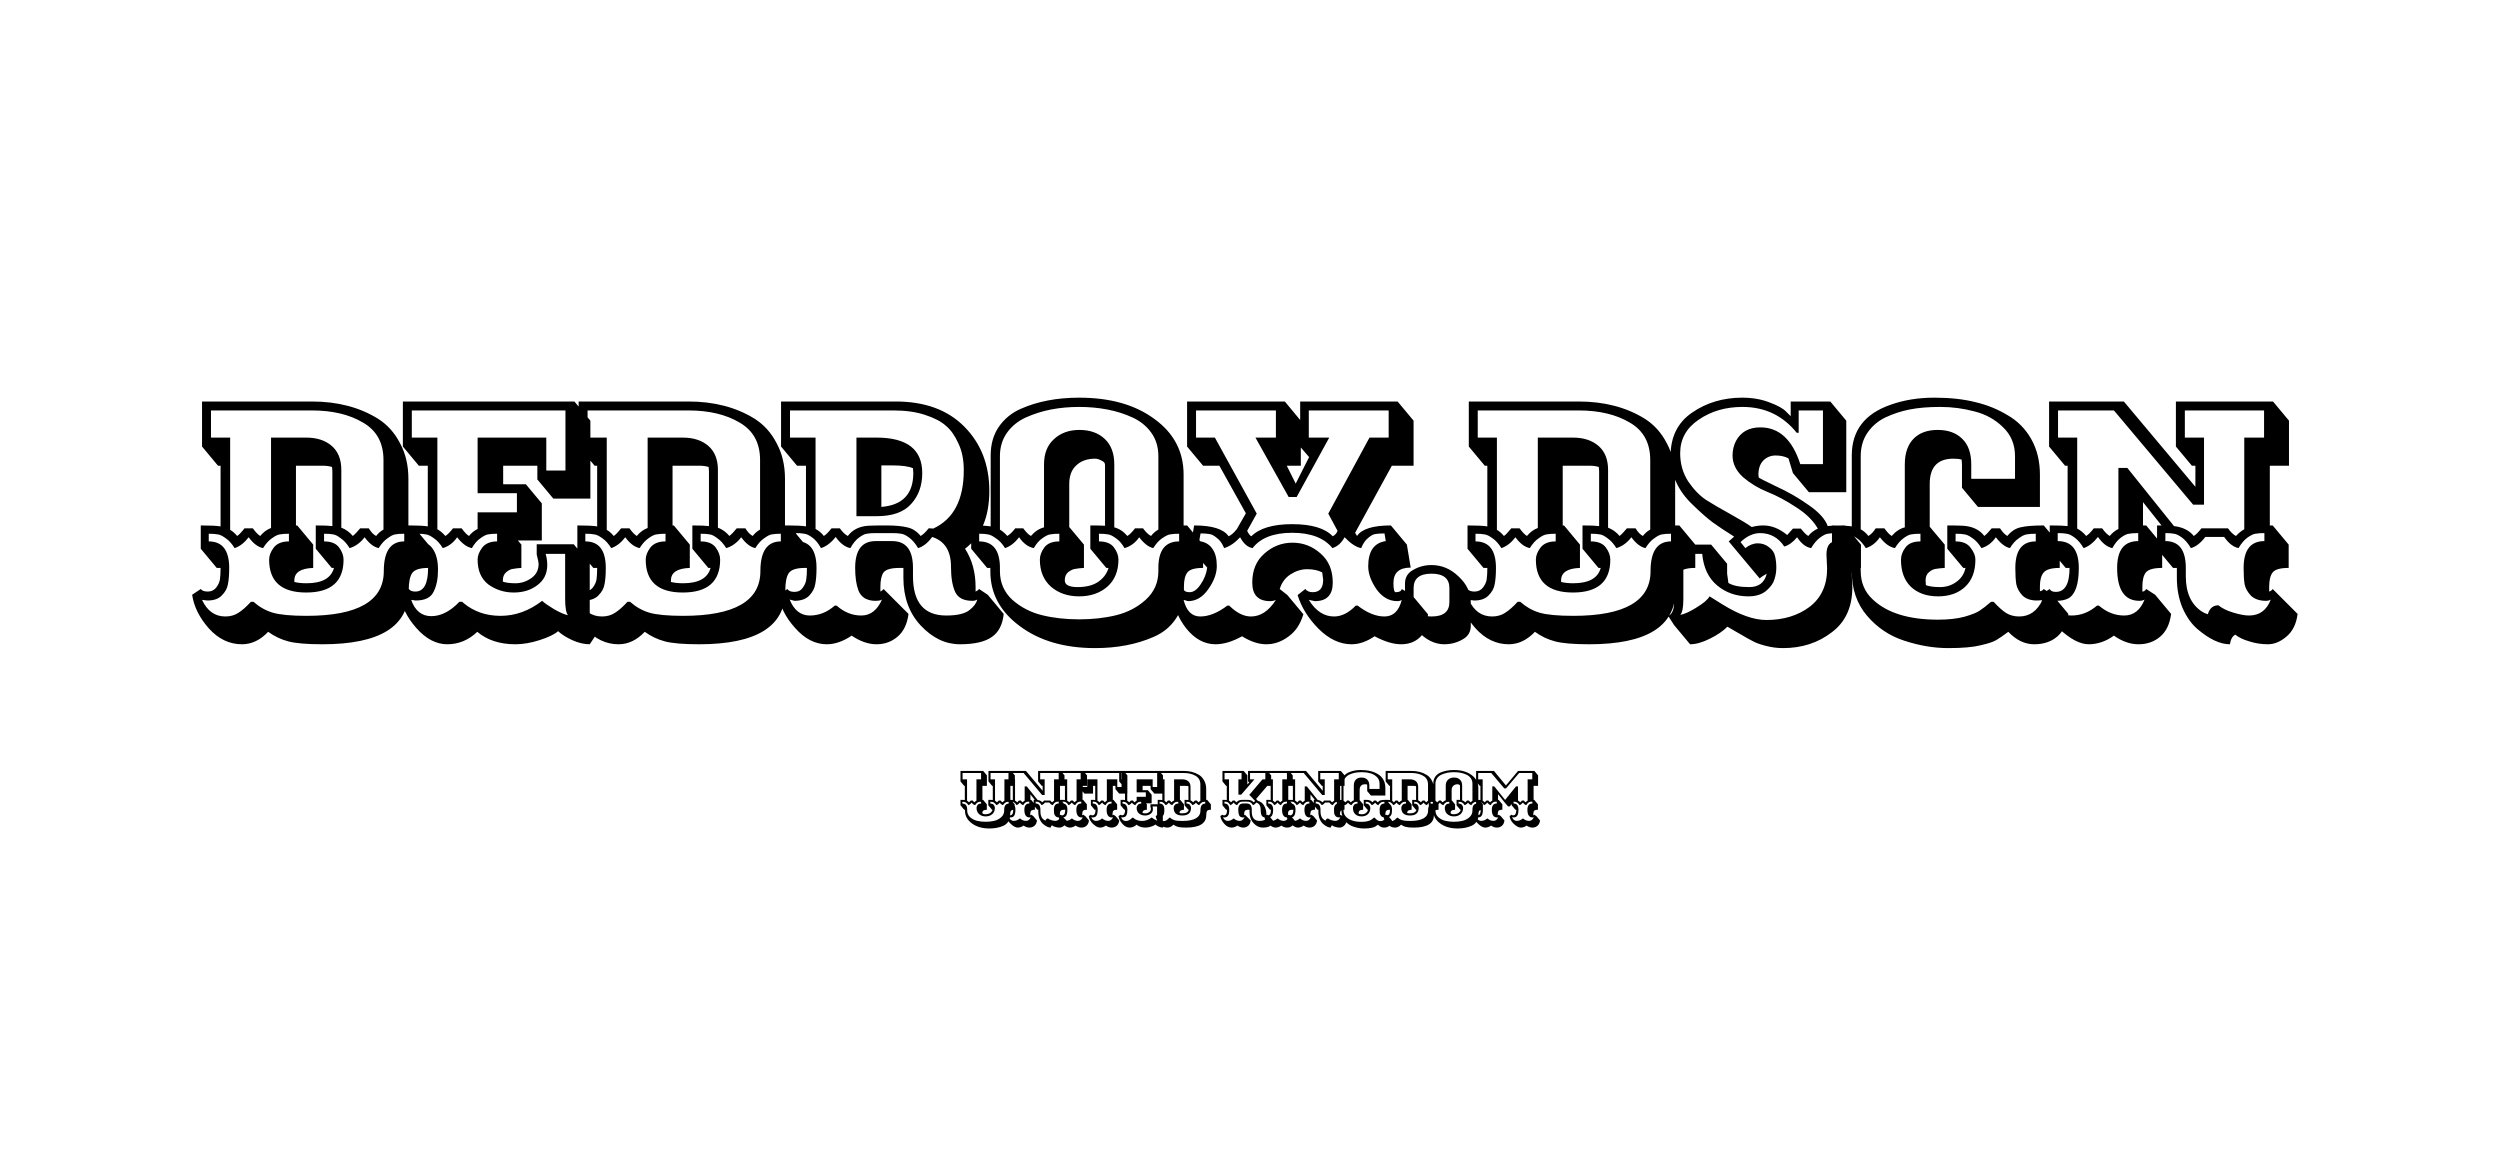 <svg width="2133" height="1003" viewBox="0 0 2133 1003" fill="none" xmlns="http://www.w3.org/2000/svg">
<path d="M865.882 670.526H862.063V682.426H862.509L865.691 686.244V690.89C864.079 690.89 863.039 691.187 862.573 691.781C862.106 692.375 861.873 693.308 861.873 694.581V695.408C861.873 697.614 861.321 699.502 860.218 701.072C859.157 702.642 857.715 703.83 855.891 704.636C852.454 706.121 848.551 706.863 844.181 706.863C838.072 706.863 833.066 705.399 829.163 702.472C825.259 699.587 823.308 695.96 823.308 691.59V690.89H822.671L819.489 687.071V682.426C821.229 682.426 822.459 682.49 823.181 682.617V670.526H822.671L819.489 666.707V657.734H838.836L842.017 661.553V670.526H838.199V682.426H838.772L841.954 686.244V690.89C841.233 690.932 840.66 690.996 840.236 691.081C839.811 691.123 839.345 691.335 838.836 691.717C838.369 692.099 838.135 692.65 838.135 693.372C838.135 694.263 838.984 694.708 840.681 694.708C842.378 694.708 843.736 694.369 844.754 693.69C845.815 692.969 846.515 692.035 846.854 690.89H846.408L843.227 687.071V682.426C845.051 682.426 846.324 682.49 847.045 682.617V670.526H846.536L843.354 666.707V657.734H862.7L865.882 661.553V670.526ZM833.617 700.308C835.866 700.86 838.326 701.136 840.999 701.136C843.672 701.136 846.133 700.86 848.381 700.308C850.63 699.757 852.581 698.738 854.236 697.254C855.933 695.726 856.782 693.817 856.782 691.526V690.89C856.782 687.368 858.16 685.608 860.918 685.608V684.08C860.154 684.08 859.56 684.123 859.136 684.208C858.754 684.25 858.224 684.505 857.545 684.971C856.909 685.396 856.315 686.053 855.763 686.944C854.83 686.732 853.897 686.011 852.963 684.78C852.2 685.884 851.224 686.605 850.036 686.944C849.527 686.053 848.954 685.396 848.318 684.971C847.681 684.505 847.151 684.25 846.727 684.208C846.302 684.123 845.708 684.08 844.945 684.08V685.608C846.345 685.608 847.342 686.011 847.936 686.817C848.53 687.623 848.827 688.429 848.827 689.235C848.827 691.526 848.084 693.329 846.599 694.644C845.114 695.917 843.248 696.554 840.999 696.554C838.751 696.554 836.884 695.917 835.399 694.644C833.914 693.329 833.172 691.526 833.172 689.235C833.172 688.429 833.469 687.623 834.063 686.817C834.657 686.011 835.654 685.608 837.054 685.608V684.08C836.29 684.08 835.696 684.123 835.272 684.208C834.848 684.25 834.317 684.505 833.681 684.971C833.044 685.396 832.472 686.053 831.963 686.944C830.86 686.732 829.884 686.011 829.035 684.78C828.187 685.884 827.253 686.605 826.235 686.944C825.684 686.053 825.068 685.396 824.39 684.971C823.753 684.505 823.223 684.25 822.799 684.208C822.417 684.123 821.844 684.08 821.08 684.08V685.608C823.838 685.608 825.217 687.368 825.217 690.89V691.526C825.217 693.817 826.044 695.726 827.699 697.254C829.396 698.738 831.369 699.757 833.617 700.308ZM850.609 684.526C851.033 684.271 851.542 683.762 852.136 682.999H853.727C854.278 683.762 854.809 684.271 855.318 684.526C855.785 683.974 856.336 683.529 856.972 683.19V664.925H860.918V659.516H845.136V664.925H848.954V683.19C849.548 683.529 850.099 683.974 850.609 684.526ZM826.681 684.526C827.19 684.229 827.72 683.72 828.272 682.999H829.863C830.414 683.762 830.923 684.271 831.39 684.526C831.857 683.932 832.429 683.465 833.108 683.126V664.925H837.054V659.516H821.271V664.925H825.09V683.19C825.641 683.487 826.172 683.932 826.681 684.526ZM897.536 704.19C896.985 704.445 896.624 705.081 896.454 706.099C894.503 706.099 892.339 705.081 889.963 703.045C888.818 702.069 887.842 700.69 887.036 698.908C886.272 697.084 885.891 695.069 885.891 692.863V690.89H885.127L882.963 688.281V690.89C881.309 690.89 880.227 691.187 879.718 691.781C879.251 692.375 879.018 693.329 879.018 694.644V695.599C879.315 695.599 879.569 695.429 879.781 695.09L881.563 696.235L884.745 700.054C884.49 702.048 883.769 703.554 882.581 704.572C881.393 705.59 879.951 706.099 878.254 706.099C876.599 706.099 874.966 705.527 873.354 704.381C871.742 705.527 870.066 706.099 868.326 706.099C866.629 706.099 864.678 705.081 862.472 703.045C860.266 701.008 859.035 698.738 858.781 696.235L860.563 695.09C860.732 695.472 861.135 695.663 861.772 695.663C863.596 695.663 864.508 694.072 864.508 690.89H863.744L860.563 687.071V682.426C862.26 682.426 863.447 682.468 864.126 682.553V670.526H863.617L860.435 666.707V657.734H875.327L889.582 674.726V670.526H888.882L885.7 666.707V657.734H905.046L908.228 661.553V670.526H904.409V682.426H904.982L908.164 686.244V690.89C906.509 690.89 905.449 691.187 904.982 691.781C904.515 692.375 904.282 693.329 904.282 694.644V695.599C904.579 695.514 904.812 695.344 904.982 695.09L909.946 700.054C909.691 702.048 908.949 703.554 907.718 704.572C906.531 705.59 905.3 706.099 904.027 706.099C902.755 706.099 901.524 705.908 900.336 705.527C899.149 705.187 898.215 704.742 897.536 704.19ZM867.817 684.526C868.242 684.271 868.751 683.762 869.345 682.999H870.999C871.551 683.762 872.06 684.271 872.527 684.526C872.993 683.932 873.566 683.465 874.245 683.126V670.971H876.027L885.318 682.553C887.057 682.765 888.372 683.423 889.263 684.526C889.688 684.271 890.197 683.762 890.791 682.999H896.073C896.624 683.762 897.155 684.271 897.664 684.526C898.215 683.932 898.767 683.487 899.318 683.19V664.925H903.264V659.516H887.481V664.925H891.3V678.289H889.136L873.354 659.516H862.217V664.925H866.035V683.062C866.714 683.402 867.308 683.89 867.817 684.526ZM900.273 700.372C902.352 700.372 903.794 699.311 904.6 697.19C904.346 697.36 904.027 697.444 903.646 697.444C902.373 697.444 901.376 697.105 900.655 696.426C899.976 695.705 899.552 694.941 899.382 694.135C899.255 693.287 899.191 692.205 899.191 690.89C899.191 687.326 900.57 685.544 903.327 685.544V683.953C902.564 683.953 901.97 683.996 901.546 684.08C901.164 684.123 900.633 684.377 899.955 684.844C899.318 685.311 898.724 686.011 898.173 686.944C897.155 686.732 896.2 685.99 895.309 684.717H891.554C890.663 685.905 889.709 686.647 888.691 686.944C888.139 686.011 887.545 685.311 886.909 684.844C886.272 684.377 885.742 684.123 885.318 684.08C884.936 683.996 884.363 683.953 883.6 683.953V685.544C886.315 685.544 887.672 687.326 887.672 690.89V692.544C887.672 695.854 888.754 698.208 890.918 699.608C891.342 699.863 891.724 700.032 892.063 700.117C892.403 698.929 893.103 698.335 894.164 698.335C894.885 698.929 895.882 699.417 897.155 699.799C898.427 700.181 899.467 700.372 900.273 700.372ZM870.363 698.399C871.89 699.714 873.566 700.372 875.39 700.372C877.257 700.372 878.615 699.311 879.463 697.19C879.166 697.36 878.827 697.444 878.445 697.444C875.475 697.444 873.99 695.26 873.99 690.89C873.99 687.326 875.39 685.544 878.19 685.544V683.953C877.384 683.953 876.769 683.996 876.345 684.08C875.921 684.123 875.39 684.377 874.754 684.844C874.117 685.311 873.545 686.011 873.036 686.944C872.017 686.732 871.063 685.99 870.172 684.717C869.281 685.862 868.326 686.605 867.308 686.944C866.757 686.011 866.163 685.311 865.526 684.844C864.89 684.377 864.36 684.123 863.935 684.08C863.511 683.996 862.917 683.953 862.153 683.953V685.544C864.954 685.544 866.354 687.326 866.354 690.89C866.354 694.114 865.675 696.129 864.317 696.935C863.681 697.275 862.875 697.444 861.899 697.444L860.881 697.19C861.729 699.311 863.066 700.372 864.89 700.372C866.757 700.372 868.454 699.714 869.981 698.399H870.363ZM879.145 682.426H879.781L881.945 685.035V682.426H882.836L879.145 677.78V682.426ZM927.445 670.526H923.627V682.426H924.136L927.318 686.244V690.89C925.663 690.89 924.582 691.187 924.072 691.781C923.606 692.375 923.372 693.329 923.372 694.644V695.599C923.669 695.599 923.924 695.429 924.136 695.09L925.918 696.235L929.1 700.054C928.845 702.048 928.124 703.554 926.936 704.572C925.748 705.59 924.306 706.099 922.609 706.099C920.954 706.099 919.321 705.527 917.709 704.381C916.097 705.527 914.421 706.099 912.681 706.099C910.984 706.099 909.033 705.081 906.827 703.045C904.62 701.008 903.39 698.738 903.136 696.235L904.917 695.09C905.087 695.472 905.49 695.663 906.127 695.663C907.951 695.663 908.863 694.072 908.863 690.89H908.099L904.917 687.071V682.426C906.657 682.426 907.887 682.49 908.608 682.617V670.526H908.099L904.917 666.707V657.734H924.263L927.445 661.553V670.526ZM912.172 684.526C912.596 684.271 913.106 683.762 913.699 682.999H915.354C915.906 683.762 916.415 684.271 916.881 684.526C917.306 683.932 917.857 683.465 918.536 683.126V664.925H922.482V659.516H906.699V664.925H910.518V683.126C911.112 683.423 911.663 683.89 912.172 684.526ZM914.718 698.399C916.245 699.714 917.921 700.372 919.745 700.372C921.612 700.372 922.969 699.311 923.818 697.19C923.521 697.36 923.182 697.444 922.8 697.444C919.83 697.444 918.345 695.26 918.345 690.89C918.345 687.326 919.745 685.544 922.545 685.544V683.953C921.739 683.953 921.124 683.996 920.7 684.08C920.275 684.123 919.745 684.377 919.109 684.844C918.472 685.311 917.9 686.011 917.39 686.944C916.372 686.732 915.418 685.99 914.527 684.717C913.636 685.862 912.681 686.605 911.663 686.944C911.112 686.011 910.518 685.311 909.881 684.844C909.245 684.377 908.714 684.123 908.29 684.08C907.866 683.996 907.272 683.953 906.508 683.953V685.544C909.308 685.544 910.708 687.326 910.708 690.89C910.708 694.114 910.03 696.129 908.672 696.935C908.036 697.275 907.23 697.444 906.254 697.444L905.236 697.19C906.084 699.311 907.42 700.372 909.245 700.372C911.112 700.372 912.809 699.714 914.336 698.399H914.718ZM949.457 670.526V682.426H949.966L953.148 686.244V690.89C951.494 690.89 950.412 691.187 949.903 691.781C949.436 692.375 949.203 693.329 949.203 694.644V695.599C949.5 695.599 949.754 695.429 949.966 695.09L951.748 696.235L954.93 700.054C954.676 702.048 953.954 703.554 952.766 704.572C951.578 705.59 950.136 706.099 948.439 706.099C946.784 706.099 945.151 705.527 943.539 704.381C941.927 705.527 940.251 706.099 938.511 706.099C936.814 706.099 934.863 705.081 932.657 703.045C930.451 701.008 929.22 698.738 928.966 696.235L930.748 695.09C930.917 695.472 931.32 695.663 931.957 695.663C933.781 695.663 934.693 694.072 934.693 690.89H933.929L930.748 687.071V682.426C932.487 682.426 933.717 682.49 934.439 682.617V670.526H932.593V677.08H925.211L922.029 673.262V657.734H958.685L961.867 661.553V677.08H954.866L951.685 673.262V670.526H949.457ZM938.002 684.526C938.427 684.271 938.936 683.762 939.53 682.999H941.184C941.736 683.762 942.245 684.271 942.712 684.526C943.136 683.932 943.687 683.465 944.366 683.126V664.925H953.276V671.48H956.903V659.516H923.811V671.48H927.629V664.925H936.348V683.126C936.942 683.423 937.493 683.89 938.002 684.526ZM940.548 698.399C942.075 699.714 943.751 700.372 945.575 700.372C947.442 700.372 948.8 699.311 949.648 697.19C949.351 697.36 949.012 697.444 948.63 697.444C945.66 697.444 944.175 695.26 944.175 690.89C944.175 687.326 945.575 685.544 948.375 685.544V683.953C947.569 683.953 946.954 683.996 946.53 684.08C946.106 684.123 945.575 684.377 944.939 684.844C944.303 685.311 943.73 686.011 943.221 686.944C942.202 686.732 941.248 685.99 940.357 684.717C939.466 685.862 938.511 686.605 937.493 686.944C936.942 686.011 936.348 685.311 935.711 684.844C935.075 684.377 934.545 684.123 934.12 684.08C933.696 683.996 933.102 683.953 932.339 683.953V685.544C935.139 685.544 936.539 687.326 936.539 690.89C936.539 694.114 935.86 696.129 934.502 696.935C933.866 697.275 933.06 697.444 932.084 697.444L931.066 697.19C931.914 699.311 933.251 700.372 935.075 700.372C936.942 700.372 938.639 699.714 940.166 698.399H940.548ZM992.126 701.454C992.126 702.939 992.507 703.914 993.271 704.381L992.126 706.099C991.023 706.099 989.856 705.824 988.626 705.272C987.438 704.72 986.504 704.127 985.825 703.49C985.104 704.127 983.874 704.72 982.134 705.272C980.437 705.824 978.825 706.099 977.298 706.099C974.201 706.099 971.677 705.272 969.725 703.617C967.986 705.272 965.992 706.099 963.743 706.099C961.537 706.099 959.479 705.017 957.57 702.854C955.703 700.732 954.622 698.526 954.325 696.235L956.106 695.09C956.319 695.429 956.743 695.599 957.379 695.599C959.076 695.599 959.925 694.029 959.925 690.89H959.288L956.106 687.071V682.426C957.888 682.426 959.14 682.49 959.861 682.617V670.526H958.079L954.897 666.707V657.734H989.071L992.253 661.553V677.08H984.871L981.689 673.262V670.526H974.88V674.217H979.398L982.58 678.035V685.417H977.807L978.507 686.244V690.89C977.828 690.932 977.277 690.996 976.852 691.081C976.428 691.123 975.983 691.335 975.516 691.717C975.049 692.099 974.816 692.65 974.816 693.372V693.626C975.41 693.838 976.259 693.944 977.362 693.944C978.465 693.944 979.504 693.605 980.48 692.926C981.456 692.247 981.944 691.293 981.944 690.062C981.944 689.85 981.816 689.235 981.562 688.217V686.181H988.944L992.126 689.999V701.454ZM963.361 684.526C963.785 684.271 964.295 683.762 964.888 682.999H966.607C967.158 683.762 967.646 684.271 968.07 684.526C968.537 683.932 969.11 683.465 969.789 683.126V679.817H977.616V675.998H969.789V664.925H983.471V671.48H987.289V659.516H956.679V664.925H961.77V683.19C962.322 683.487 962.852 683.932 963.361 684.526ZM983.662 690.317C983.662 692.014 983.004 693.35 981.689 694.326C980.416 695.302 978.846 695.79 976.98 695.79C975.113 695.79 973.437 695.26 971.952 694.199C970.51 693.096 969.789 691.441 969.789 689.235C969.789 688.472 970.086 687.687 970.68 686.881C971.316 686.032 972.313 685.608 973.671 685.608V684.08C972.907 684.08 972.313 684.123 971.889 684.208C971.507 684.25 970.998 684.505 970.361 684.971C969.725 685.396 969.152 686.053 968.643 686.944C967.625 686.732 966.649 686.011 965.716 684.78C964.952 685.884 963.998 686.605 962.852 686.944C962.301 686.053 961.707 685.396 961.07 684.971C960.434 684.505 959.903 684.25 959.479 684.208C959.097 684.123 958.525 684.08 957.761 684.08V685.608C959.203 685.608 960.243 686.117 960.879 687.135C961.558 688.111 961.897 689.49 961.897 691.272C961.897 693.053 961.601 694.517 961.007 695.663C960.455 696.808 959.267 697.381 957.443 697.381L956.552 697.254C957.316 699.417 958.652 700.499 960.561 700.499C962.47 700.499 964.337 699.545 966.161 697.635H966.734L966.989 697.89C969.025 699.587 971.486 700.435 974.371 700.435C977.298 700.435 980.056 699.438 982.644 697.444C983.025 697.826 983.81 698.378 984.998 699.099C986.186 699.778 987.119 700.181 987.798 700.308C987.416 699.884 987.226 698.781 987.226 696.999V688.09H983.344C983.556 688.811 983.662 689.553 983.662 690.317ZM1029.12 673.135V682.426H1029.94L1033.12 686.244V690.89C1031.43 690.89 1030.35 691.229 1029.88 691.908C1029.41 692.587 1029.18 693.753 1029.18 695.408C1029.18 702.536 1023.45 706.099 1012 706.099C1008.9 706.099 1006.63 705.908 1005.19 705.527C1003.74 705.145 1002.41 704.508 1001.18 703.617C999.608 705.272 997.869 706.099 995.96 706.099C993.457 706.099 991.251 705.039 989.341 702.917C987.475 700.796 986.372 698.569 986.032 696.235L987.751 695.09C988.005 695.429 988.472 695.599 989.151 695.599C989.829 695.599 990.381 695.344 990.805 694.835C991.229 694.284 991.484 693.732 991.569 693.181C991.654 692.587 991.696 691.823 991.696 690.89H990.932L987.751 687.071V682.426C989.617 682.426 990.932 682.49 991.696 682.617V670.526H991.187L988.005 666.707V657.734H1009.9C1014.99 657.734 1019.38 658.88 1023.07 661.171C1024.94 662.359 1026.4 663.992 1027.46 666.071C1028.56 668.107 1029.12 670.462 1029.12 673.135ZM1018.04 684.526C1018.47 684.187 1018.95 683.677 1019.51 682.999H1021.22C1021.69 683.762 1022.18 684.271 1022.69 684.526C1023.11 683.974 1023.6 683.55 1024.15 683.253V669.38C1024.15 665.986 1022.79 663.504 1020.08 661.934C1017.36 660.322 1013.97 659.516 1009.9 659.516H989.787V664.925H993.605V683.317C994.03 683.529 994.496 683.932 995.005 684.526C995.345 684.314 995.833 683.805 996.469 682.999H998.124C998.675 683.762 999.163 684.271 999.587 684.526C1000.22 683.762 1000.94 683.232 1001.75 682.935V664.925H1008.75C1010.87 664.925 1012.57 665.477 1013.84 666.58C1015.11 667.683 1015.75 669.274 1015.75 671.353V682.871C1016.64 683.211 1017.41 683.762 1018.04 684.526ZM1016.2 689.235C1016.2 693.605 1013.71 695.79 1008.75 695.79C1003.83 695.79 1001.37 693.605 1001.37 689.235C1001.37 688.472 1001.67 687.687 1002.26 686.881C1002.9 686.032 1003.91 685.608 1005.31 685.608V684.08C1004.55 684.08 1003.96 684.123 1003.53 684.208C1003.11 684.25 1002.58 684.505 1001.94 684.971C1001.31 685.396 1000.71 686.053 1000.16 686.944C999.142 686.732 998.187 686.011 997.296 684.78C996.448 685.884 995.514 686.605 994.496 686.944C993.945 686.053 993.351 685.396 992.714 684.971C992.078 684.505 991.548 684.25 991.123 684.208C990.699 684.123 990.105 684.08 989.341 684.08V685.608C992.057 685.608 993.414 687.368 993.414 690.89C993.414 692.247 993.329 693.329 993.16 694.135C993.033 694.941 992.629 695.684 991.951 696.363C991.314 697.041 990.36 697.381 989.087 697.381L988.005 697.254C989.023 699.46 990.572 700.563 992.651 700.563C993.626 700.563 994.475 700.329 995.196 699.863C995.96 699.396 996.808 698.654 997.742 697.635H998.251C999.396 698.654 1000.67 699.375 1002.07 699.799C1003.51 700.223 1005.76 700.435 1008.81 700.435C1019.08 700.435 1024.22 697.466 1024.22 691.526C1024.22 687.581 1025.57 685.608 1028.29 685.608V684.08C1027.52 684.08 1026.93 684.123 1026.51 684.208C1026.12 684.25 1025.62 684.505 1024.98 684.971C1024.34 685.396 1023.75 686.053 1023.2 686.944C1022.22 686.732 1021.29 686.011 1020.4 684.78C1019.55 685.884 1018.55 686.605 1017.41 686.944C1016.85 686.053 1016.26 685.396 1015.62 684.971C1015.03 684.505 1014.52 684.25 1014.1 684.208C1013.71 684.123 1013.12 684.08 1012.31 684.08V685.608C1013.71 685.608 1014.71 686.011 1015.31 686.817C1015.9 687.623 1016.2 688.429 1016.2 689.235ZM1010.66 682.426C1012.23 682.426 1013.33 682.468 1013.97 682.553V671.607L1013.91 670.78C1013.4 670.61 1012.74 670.526 1011.93 670.526H1006.71V682.426H1006.97L1010.15 686.244V690.89C1007.65 690.975 1006.4 691.802 1006.4 693.372V693.69C1007.08 693.86 1007.88 693.944 1008.81 693.944C1011.91 693.944 1013.74 692.926 1014.29 690.89H1013.84L1010.66 687.071V682.426ZM1066.1 690.89H1065.33C1063.68 690.89 1062.62 691.187 1062.15 691.781C1061.73 692.375 1061.51 693.329 1061.51 694.644V695.599C1061.77 695.472 1061.98 695.302 1062.15 695.09L1067.11 700.054C1066.86 702.048 1066.14 703.554 1064.95 704.572C1063.76 705.59 1062.36 706.099 1060.75 706.099C1059.14 706.099 1057.48 705.527 1055.79 704.381C1054.09 705.527 1052.44 706.099 1050.82 706.099C1048.53 706.099 1046.43 705.017 1044.52 702.854C1042.61 700.732 1041.51 698.526 1041.21 696.235L1043 695.09C1043.21 695.472 1043.67 695.663 1044.4 695.663C1045.12 695.663 1045.67 695.387 1046.05 694.835C1046.47 694.241 1046.71 693.669 1046.75 693.117C1046.84 692.566 1046.88 691.823 1046.88 690.89H1046.18L1043 687.071V682.426C1044.73 682.426 1045.97 682.49 1046.69 682.617V670.526H1046.18L1043 666.707V657.734H1061.07L1064.25 661.553V669.316L1065.84 667.471L1064.82 666.707V657.734H1081.37L1084.55 661.553V670.526H1081.24L1071.7 681.662L1073.16 683.253C1075.49 683.805 1077.3 685.184 1078.57 687.39C1079.84 689.553 1080.48 691.993 1080.48 694.708V695.599C1080.78 695.472 1081.01 695.302 1081.18 695.09L1082.9 696.235L1086.08 700.054C1085.87 702.175 1085.08 703.702 1083.72 704.636C1082.37 705.611 1080.25 706.099 1077.36 706.099C1074.48 706.099 1071.87 704.848 1069.53 702.345C1067.24 699.884 1066.1 696.723 1066.1 692.863V690.89ZM1050.25 684.526C1050.67 684.271 1051.18 683.762 1051.78 682.999H1053.43C1053.98 683.762 1054.51 684.271 1055.02 684.526C1055.96 683.296 1057.29 682.617 1059.03 682.49C1059.67 682.447 1060.71 682.426 1062.15 682.426C1063.64 682.426 1064.72 682.447 1065.4 682.49C1067.22 682.617 1068.6 683.296 1069.53 684.526C1069.91 684.356 1070.36 683.953 1070.87 683.317L1065.91 678.162L1077.17 664.925H1079.59V659.516H1066.54V664.925H1070.3L1058.97 678.035H1056.61V664.925H1059.29V659.516H1044.78V664.925H1048.6V683.126C1049.23 683.465 1049.78 683.932 1050.25 684.526ZM1060.56 683.953C1059.8 683.953 1059.2 683.996 1058.78 684.08C1058.4 684.123 1057.89 684.377 1057.25 684.844C1056.61 685.311 1056.04 686.011 1055.53 686.944C1054.47 686.732 1053.5 685.99 1052.6 684.717C1051.71 685.862 1050.74 686.605 1049.68 686.944C1049.17 686.011 1048.6 685.311 1047.96 684.844C1047.32 684.377 1046.79 684.123 1046.37 684.08C1045.99 683.996 1045.43 683.953 1044.71 683.953V685.544C1047.43 685.544 1048.79 687.326 1048.79 690.89C1048.79 692.205 1048.7 693.287 1048.53 694.135C1048.4 694.941 1048 695.705 1047.32 696.426C1046.64 697.105 1045.67 697.444 1044.4 697.444L1043.44 697.19C1044.29 699.311 1045.63 700.372 1047.45 700.372C1049.27 700.372 1050.93 699.714 1052.41 698.399H1052.8C1054.28 699.714 1055.91 700.372 1057.7 700.372C1059.52 700.372 1060.9 699.311 1061.83 697.19C1061.62 697.36 1061.15 697.444 1060.43 697.444C1059.71 697.444 1059.03 697.275 1058.4 696.935C1057.8 696.554 1057.38 696.023 1057.12 695.344C1056.7 694.199 1056.49 692.714 1056.49 690.89C1056.49 687.326 1057.84 685.544 1060.56 685.544H1063.87C1066.63 685.544 1068.01 687.326 1068.01 690.89V692.544C1068.01 697.763 1070.21 700.372 1074.62 700.372C1076.87 700.372 1078.44 699.99 1079.33 699.226C1080.18 698.548 1080.67 697.869 1080.8 697.19C1080.54 697.36 1080.22 697.444 1079.84 697.444C1078.1 697.444 1076.96 696.851 1076.41 695.663C1075.85 694.475 1075.58 692.799 1075.58 690.635C1075.58 687.496 1074.33 685.523 1071.82 684.717C1071.02 685.862 1070.08 686.605 1069.02 686.944C1068.47 686.011 1067.88 685.311 1067.24 684.844C1066.61 684.377 1066.07 684.123 1065.65 684.08C1065.23 683.996 1064.63 683.953 1063.87 683.953H1060.56ZM1102.97 670.526H1099.15V682.426H1099.66L1102.85 686.244V690.89C1101.19 690.89 1100.11 691.187 1099.6 691.781C1099.13 692.375 1098.9 693.329 1098.9 694.644V695.599C1099.2 695.599 1099.45 695.429 1099.66 695.09L1101.45 696.235L1104.63 700.054C1104.37 702.048 1103.65 703.554 1102.46 704.572C1101.28 705.59 1099.83 706.099 1098.14 706.099C1096.48 706.099 1094.85 705.527 1093.24 704.381C1091.62 705.527 1089.95 706.099 1088.21 706.099C1086.51 706.099 1084.56 705.081 1082.35 703.045C1080.15 701.008 1078.92 698.738 1078.66 696.235L1080.44 695.09C1080.61 695.472 1081.02 695.663 1081.65 695.663C1083.48 695.663 1084.39 694.072 1084.39 690.89H1083.63L1080.44 687.071V682.426C1082.18 682.426 1083.41 682.49 1084.14 682.617V670.526H1083.63L1080.44 666.707V657.734H1099.79L1102.97 661.553V670.526ZM1087.7 684.526C1088.12 684.271 1088.63 683.762 1089.23 682.999H1090.88C1091.43 683.762 1091.94 684.271 1092.41 684.526C1092.83 683.932 1093.38 683.465 1094.06 683.126V664.925H1098.01V659.516H1082.23V664.925H1086.04V683.126C1086.64 683.423 1087.19 683.89 1087.7 684.526ZM1090.24 698.399C1091.77 699.714 1093.45 700.372 1095.27 700.372C1097.14 700.372 1098.5 699.311 1099.35 697.19C1099.05 697.36 1098.71 697.444 1098.33 697.444C1095.36 697.444 1093.87 695.26 1093.87 690.89C1093.87 687.326 1095.27 685.544 1098.07 685.544V683.953C1097.27 683.953 1096.65 683.996 1096.23 684.08C1095.8 684.123 1095.27 684.377 1094.64 684.844C1094 685.311 1093.43 686.011 1092.92 686.944C1091.9 686.732 1090.94 685.99 1090.05 684.717C1089.16 685.862 1088.21 686.605 1087.19 686.944C1086.64 686.011 1086.04 685.311 1085.41 684.844C1084.77 684.377 1084.24 684.123 1083.82 684.08C1083.39 683.996 1082.8 683.953 1082.04 683.953V685.544C1084.84 685.544 1086.24 687.326 1086.24 690.89C1086.24 694.114 1085.56 696.129 1084.2 696.935C1083.56 697.275 1082.76 697.444 1081.78 697.444L1080.76 697.19C1081.61 699.311 1082.95 700.372 1084.77 700.372C1086.64 700.372 1088.34 699.714 1089.86 698.399H1090.24ZM1136.5 704.19C1135.95 704.445 1135.59 705.081 1135.42 706.099C1133.47 706.099 1131.31 705.081 1128.93 703.045C1127.78 702.069 1126.81 700.69 1126 698.908C1125.24 697.084 1124.86 695.069 1124.86 692.863V690.89H1124.09L1121.93 688.281V690.89C1120.28 690.89 1119.19 691.187 1118.68 691.781C1118.22 692.375 1117.98 693.329 1117.98 694.644V695.599C1118.28 695.599 1118.54 695.429 1118.75 695.09L1120.53 696.235L1123.71 700.054C1123.46 702.048 1122.74 703.554 1121.55 704.572C1120.36 705.59 1118.92 706.099 1117.22 706.099C1115.57 706.099 1113.93 705.527 1112.32 704.381C1110.71 705.527 1109.03 706.099 1107.29 706.099C1105.6 706.099 1103.64 705.081 1101.44 703.045C1099.23 701.008 1098 698.738 1097.75 696.235L1099.53 695.09C1099.7 695.472 1100.1 695.663 1100.74 695.663C1102.56 695.663 1103.47 694.072 1103.47 690.89H1102.71L1099.53 687.071V682.426C1101.23 682.426 1102.41 682.468 1103.09 682.553V670.526H1102.58L1099.4 666.707V657.734H1114.29L1128.55 674.726V670.526H1127.85L1124.67 666.707V657.734H1144.01L1147.19 661.553V670.526H1143.38V682.426H1143.95L1147.13 686.244V690.89C1145.48 690.89 1144.42 691.187 1143.95 691.781C1143.48 692.375 1143.25 693.329 1143.25 694.644V695.599C1143.55 695.514 1143.78 695.344 1143.95 695.09L1148.91 700.054C1148.66 702.048 1147.92 703.554 1146.69 704.572C1145.5 705.59 1144.27 706.099 1142.99 706.099C1141.72 706.099 1140.49 705.908 1139.3 705.527C1138.12 705.187 1137.18 704.742 1136.5 704.19ZM1106.78 684.526C1107.21 684.271 1107.72 683.762 1108.31 682.999H1109.97C1110.52 683.762 1111.03 684.271 1111.49 684.526C1111.96 683.932 1112.53 683.465 1113.21 683.126V670.971H1114.99L1124.28 682.553C1126.02 682.765 1127.34 683.423 1128.23 684.526C1128.65 684.271 1129.16 683.762 1129.76 682.999H1135.04C1135.59 683.762 1136.12 684.271 1136.63 684.526C1137.18 683.932 1137.73 683.487 1138.28 683.19V664.925H1142.23V659.516H1126.45V664.925H1130.27V678.289H1128.1L1112.32 659.516H1101.18V664.925H1105V683.062C1105.68 683.402 1106.27 683.89 1106.78 684.526ZM1139.24 700.372C1141.32 700.372 1142.76 699.311 1143.57 697.19C1143.31 697.36 1142.99 697.444 1142.61 697.444C1141.34 697.444 1140.34 697.105 1139.62 696.426C1138.94 695.705 1138.52 694.941 1138.35 694.135C1138.22 693.287 1138.16 692.205 1138.16 690.89C1138.16 687.326 1139.54 685.544 1142.29 685.544V683.953C1141.53 683.953 1140.94 683.996 1140.51 684.08C1140.13 684.123 1139.6 684.377 1138.92 684.844C1138.28 685.311 1137.69 686.011 1137.14 686.944C1136.12 686.732 1135.17 685.99 1134.28 684.717H1130.52C1129.63 685.905 1128.68 686.647 1127.66 686.944C1127.11 686.011 1126.51 685.311 1125.88 684.844C1125.24 684.377 1124.71 684.123 1124.28 684.08C1123.9 683.996 1123.33 683.953 1122.57 683.953V685.544C1125.28 685.544 1126.64 687.326 1126.64 690.89V692.544C1126.64 695.854 1127.72 698.208 1129.88 699.608C1130.31 699.863 1130.69 700.032 1131.03 700.117C1131.37 698.929 1132.07 698.335 1133.13 698.335C1133.85 698.929 1134.85 699.417 1136.12 699.799C1137.39 700.181 1138.43 700.372 1139.24 700.372ZM1109.33 698.399C1110.86 699.714 1112.53 700.372 1114.36 700.372C1116.22 700.372 1117.58 699.311 1118.43 697.19C1118.13 697.36 1117.79 697.444 1117.41 697.444C1114.44 697.444 1112.96 695.26 1112.96 690.89C1112.96 687.326 1114.36 685.544 1117.16 685.544V683.953C1116.35 683.953 1115.74 683.996 1115.31 684.08C1114.89 684.123 1114.36 684.377 1113.72 684.844C1113.08 685.311 1112.51 686.011 1112 686.944C1110.98 686.732 1110.03 685.99 1109.14 684.717C1108.25 685.862 1107.29 686.605 1106.27 686.944C1105.72 686.011 1105.13 685.311 1104.49 684.844C1103.86 684.377 1103.33 684.123 1102.9 684.08C1102.48 683.996 1101.88 683.953 1101.12 683.953V685.544C1103.92 685.544 1105.32 687.326 1105.32 690.89C1105.32 694.114 1104.64 696.129 1103.28 696.935C1102.65 697.275 1101.84 697.444 1100.87 697.444L1099.85 697.19C1100.7 699.311 1102.03 700.372 1103.86 700.372C1105.72 700.372 1107.42 699.714 1108.95 698.399H1109.33ZM1118.11 682.426H1118.75L1120.91 685.035V682.426H1121.8L1118.11 677.78V682.426ZM1170.93 684.526C1171.35 684.187 1171.84 683.677 1172.39 682.999H1174.05C1174.56 683.762 1175.05 684.271 1175.51 684.526C1176.28 683.593 1177.15 683.02 1178.12 682.808C1179.14 682.553 1180.69 682.426 1182.77 682.426L1185.95 686.244V690.89C1184.34 690.89 1183.28 691.187 1182.77 691.781C1182.26 692.375 1182 693.287 1182 694.517V695.535C1182.3 695.493 1182.55 695.344 1182.77 695.09L1184.49 696.235L1187.67 700.054C1187.37 702.048 1186.63 703.554 1185.44 704.572C1184.25 705.59 1182.72 706.099 1180.86 706.099C1178.99 706.099 1177.27 705.272 1175.7 703.617C1174.68 704.381 1173.88 704.933 1173.28 705.272C1172.73 705.611 1171.72 705.951 1170.23 706.29C1168.75 706.672 1166.58 706.863 1163.74 706.863C1160.9 706.863 1157.99 706.375 1155.02 705.399C1152.09 704.466 1149.61 702.811 1147.58 700.435C1145.54 698.06 1144.52 695.111 1144.52 691.59V690.89H1143.76L1140.57 687.071V682.426C1142.44 682.426 1143.76 682.49 1144.52 682.617V668.489C1144.52 663.525 1147.11 660.152 1152.28 658.371C1154.91 657.437 1157.8 656.971 1160.94 656.971C1164.08 656.971 1166.81 657.268 1169.15 657.862C1171.48 658.413 1173.62 659.283 1175.58 660.471C1177.57 661.616 1179.14 663.207 1180.29 665.244C1181.43 667.28 1182 669.635 1182 672.307V678.735H1169.66L1166.48 674.917V670.335L1166.41 669.316C1166.03 669.189 1165.48 669.125 1164.76 669.125C1161.62 669.125 1160.05 670.801 1160.05 674.153V682.68L1163.04 686.244V690.89C1162.32 690.932 1161.72 690.996 1161.26 691.081C1160.83 691.123 1160.39 691.335 1159.92 691.717C1159.45 692.099 1159.22 692.65 1159.22 693.372L1159.28 694.326C1159.96 694.581 1160.9 694.708 1162.08 694.708C1163.31 694.708 1164.4 694.369 1165.33 693.69C1166.31 693.011 1166.92 692.078 1167.18 690.89H1166.73L1163.55 687.071V682.426C1164.99 682.426 1166.05 682.447 1166.73 682.49C1168.6 682.617 1170 683.296 1170.93 684.526ZM1147.83 684.526C1148.34 684.229 1148.83 683.72 1149.29 682.999H1151.01C1151.56 683.762 1152.05 684.271 1152.48 684.526C1153.24 683.635 1154.11 683.062 1155.08 682.808V670.271C1155.08 668.065 1155.66 666.368 1156.8 665.18C1157.95 663.992 1159.56 663.398 1161.64 663.398C1163.72 663.398 1165.35 663.992 1166.54 665.18C1167.73 666.325 1168.32 668.022 1168.32 670.271V673.135H1177.04V668.616C1177.04 666.283 1176.23 664.353 1174.62 662.825C1173.05 661.298 1171.16 660.259 1168.96 659.707C1166.75 659.113 1164.48 658.816 1162.15 658.816C1159.81 658.816 1157.78 658.986 1156.04 659.325C1154.34 659.665 1152.73 660.195 1151.2 660.916C1149.72 661.637 1148.53 662.656 1147.64 663.971C1146.75 665.286 1146.3 666.834 1146.3 668.616V683.19C1146.9 683.529 1147.41 683.974 1147.83 684.526ZM1167.11 694.644C1165.75 695.917 1163.95 696.554 1161.7 696.554C1159.45 696.554 1157.65 695.917 1156.29 694.644C1154.98 693.372 1154.32 691.569 1154.32 689.235C1154.32 688.429 1154.62 687.623 1155.21 686.817C1155.81 686.011 1156.8 685.608 1158.2 685.608V684.08C1157.4 684.08 1156.78 684.123 1156.36 684.208C1155.98 684.25 1155.47 684.505 1154.83 684.971C1154.24 685.396 1153.66 686.053 1153.11 686.944C1152.05 686.732 1151.05 686.011 1150.12 684.78C1149.36 685.884 1148.42 686.605 1147.32 686.944C1146.77 686.053 1146.17 685.396 1145.54 684.971C1144.9 684.505 1144.37 684.25 1143.95 684.208C1143.57 684.123 1142.99 684.08 1142.23 684.08V685.608C1144.94 685.608 1146.3 687.581 1146.3 691.526C1146.3 693.817 1147.11 695.705 1148.72 697.19C1151.56 699.863 1155.89 701.199 1161.7 701.199C1163.74 701.199 1165.48 701.008 1166.92 700.626C1168.41 700.202 1169.42 699.799 1169.98 699.417C1170.57 699.035 1171.33 698.441 1172.27 697.635H1172.78C1173.71 698.654 1174.54 699.396 1175.26 699.863C1176.02 700.329 1176.89 700.563 1177.87 700.563C1179.95 700.563 1181.49 699.46 1182.51 697.254C1182.26 697.338 1181.9 697.381 1181.43 697.381C1180.16 697.381 1179.18 697.041 1178.5 696.363C1177.87 695.684 1177.46 694.941 1177.29 694.135C1177.17 693.329 1177.1 692.247 1177.1 690.89C1177.1 687.368 1178.46 685.608 1181.18 685.608V684.08C1180.41 684.08 1179.82 684.123 1179.39 684.208C1178.97 684.25 1178.44 684.505 1177.8 684.971C1177.17 685.396 1176.57 686.053 1176.02 686.944C1175.09 686.732 1174.15 686.011 1173.22 684.78C1172.46 685.884 1171.5 686.605 1170.36 686.944C1169.81 686.053 1169.21 685.396 1168.58 684.971C1167.94 684.505 1167.41 684.25 1166.98 684.208C1166.56 684.123 1165.97 684.08 1165.2 684.08V685.608C1166.6 685.608 1167.6 686.032 1168.19 686.881C1168.83 687.687 1169.15 688.472 1169.15 689.235C1169.15 691.569 1168.47 693.372 1167.11 694.644ZM1223.35 673.135V682.426H1224.18L1227.36 686.244V690.89C1225.66 690.89 1224.58 691.229 1224.11 691.908C1223.65 692.587 1223.41 693.753 1223.41 695.408C1223.41 702.536 1217.68 706.099 1206.23 706.099C1203.13 706.099 1200.86 705.908 1199.42 705.527C1197.98 705.145 1196.64 704.508 1195.41 703.617C1193.84 705.272 1192.1 706.099 1190.19 706.099C1187.69 706.099 1185.48 705.039 1183.57 702.917C1181.71 700.796 1180.61 698.569 1180.27 696.235L1181.98 695.09C1182.24 695.429 1182.71 695.599 1183.38 695.599C1184.06 695.599 1184.61 695.344 1185.04 694.835C1185.46 694.284 1185.72 693.732 1185.8 693.181C1185.89 692.587 1185.93 691.823 1185.93 690.89H1185.17L1181.98 687.071V682.426C1183.85 682.426 1185.17 682.49 1185.93 682.617V670.526H1185.42L1182.24 666.707V657.734H1204.13C1209.22 657.734 1213.61 658.88 1217.3 661.171C1219.17 662.359 1220.63 663.992 1221.69 666.071C1222.8 668.107 1223.35 670.462 1223.35 673.135ZM1212.28 684.526C1212.7 684.187 1213.19 683.677 1213.74 682.999H1215.46C1215.92 683.762 1216.41 684.271 1216.92 684.526C1217.35 683.974 1217.83 683.55 1218.39 683.253V669.38C1218.39 665.986 1217.03 663.504 1214.31 661.934C1211.6 660.322 1208.2 659.516 1204.13 659.516H1184.02V664.925H1187.84V683.317C1188.26 683.529 1188.73 683.932 1189.24 684.526C1189.58 684.314 1190.07 683.805 1190.7 682.999H1192.36C1192.91 683.762 1193.4 684.271 1193.82 684.526C1194.46 683.762 1195.18 683.232 1195.98 682.935V664.925H1202.98C1205.11 664.925 1206.8 665.477 1208.08 666.58C1209.35 667.683 1209.98 669.274 1209.98 671.353V682.871C1210.88 683.211 1211.64 683.762 1212.28 684.526ZM1210.43 689.235C1210.43 693.605 1207.95 695.79 1202.98 695.79C1198.06 695.79 1195.6 693.605 1195.6 689.235C1195.6 688.472 1195.9 687.687 1196.49 686.881C1197.13 686.032 1198.15 685.608 1199.55 685.608V684.08C1198.78 684.08 1198.19 684.123 1197.77 684.208C1197.34 684.25 1196.81 684.505 1196.18 684.971C1195.54 685.396 1194.94 686.053 1194.39 686.944C1193.38 686.732 1192.42 686.011 1191.53 684.78C1190.68 685.884 1189.75 686.605 1188.73 686.944C1188.18 686.053 1187.58 685.396 1186.95 684.971C1186.31 684.505 1185.78 684.25 1185.36 684.208C1184.93 684.123 1184.34 684.08 1183.57 684.08V685.608C1186.29 685.608 1187.65 687.368 1187.65 690.89C1187.65 692.247 1187.56 693.329 1187.39 694.135C1187.27 694.941 1186.86 695.684 1186.18 696.363C1185.55 697.041 1184.59 697.381 1183.32 697.381L1182.24 697.254C1183.26 699.46 1184.81 700.563 1186.88 700.563C1187.86 700.563 1188.71 700.329 1189.43 699.863C1190.19 699.396 1191.04 698.654 1191.98 697.635H1192.48C1193.63 698.654 1194.9 699.375 1196.3 699.799C1197.75 700.223 1199.99 700.435 1203.05 700.435C1213.32 700.435 1218.45 697.466 1218.45 691.526C1218.45 687.581 1219.81 685.608 1222.52 685.608V684.08C1221.76 684.08 1221.16 684.123 1220.74 684.208C1220.36 684.25 1219.85 684.505 1219.21 684.971C1218.58 685.396 1217.98 686.053 1217.43 686.944C1216.45 686.732 1215.52 686.011 1214.63 684.78C1213.78 685.884 1212.78 686.605 1211.64 686.944C1211.09 686.053 1210.49 685.396 1209.86 684.971C1209.26 684.505 1208.75 684.25 1208.33 684.208C1207.95 684.123 1207.35 684.08 1206.55 684.08V685.608C1207.95 685.608 1208.95 686.011 1209.54 686.817C1210.13 687.623 1210.43 688.429 1210.43 689.235ZM1204.89 682.426C1206.46 682.426 1207.57 682.468 1208.2 682.553V671.607L1208.14 670.78C1207.63 670.61 1206.97 670.526 1206.17 670.526H1200.95V682.426H1201.2L1204.38 686.244V690.89C1201.88 690.975 1200.63 691.802 1200.63 693.372V693.69C1201.31 693.86 1202.11 693.944 1203.05 693.944C1206.15 693.944 1207.97 692.926 1208.52 690.89H1208.08L1204.89 687.071V682.426ZM1243.69 706.863C1237.58 706.863 1232.58 705.399 1228.68 702.472C1224.77 699.587 1222.82 695.96 1222.82 691.59V690.89H1222.18L1219 687.071V682.426C1220.87 682.426 1222.16 682.49 1222.88 682.617V668.489C1222.88 666.283 1223.41 664.395 1224.47 662.825C1225.58 661.213 1227.04 660.004 1228.87 659.198C1232.22 657.713 1236.1 656.971 1240.51 656.971C1246.71 656.971 1251.71 658.392 1255.53 661.234C1259.39 664.034 1261.32 667.725 1261.32 672.307V682.426H1262.02L1265.2 686.244V690.89C1263.59 690.89 1262.55 691.187 1262.09 691.781C1261.62 692.375 1261.39 693.308 1261.39 694.581V695.408C1261.39 697.614 1260.83 699.502 1259.73 701.072C1258.67 702.642 1257.21 703.83 1255.34 704.636C1251.95 706.121 1248.06 706.863 1243.69 706.863ZM1226.19 684.526C1226.7 684.229 1227.23 683.72 1227.78 682.999H1229.38C1229.93 683.762 1230.44 684.271 1230.9 684.526C1231.67 683.635 1232.54 683.062 1233.51 682.808V670.271C1233.51 668.107 1234.17 666.431 1235.48 665.244C1236.8 664.013 1238.5 663.398 1240.58 663.398C1242.65 663.398 1244.33 663.992 1245.6 665.18C1246.88 666.368 1247.51 668.065 1247.51 670.271V682.808C1248.49 683.062 1249.36 683.635 1250.12 684.526C1250.55 684.271 1251.05 683.762 1251.65 682.999H1253.24C1253.79 683.762 1254.32 684.271 1254.83 684.526C1255.25 683.974 1255.74 683.55 1256.29 683.253V668.616C1256.29 666.834 1255.83 665.286 1254.89 663.971C1253.96 662.656 1252.71 661.637 1251.14 660.916C1249.57 660.195 1247.89 659.665 1246.11 659.325C1244.33 658.986 1242.46 658.816 1240.51 658.816C1238.56 658.816 1236.69 658.986 1234.91 659.325C1233.17 659.665 1231.5 660.195 1229.88 660.916C1228.31 661.637 1227.06 662.656 1226.13 663.971C1225.2 665.286 1224.73 666.834 1224.73 668.616V683.253C1225.32 683.635 1225.81 684.059 1226.19 684.526ZM1233.13 700.308C1235.38 700.86 1237.84 701.136 1240.51 701.136C1243.18 701.136 1245.65 700.86 1247.89 700.308C1250.14 699.757 1252.09 698.738 1253.75 697.254C1255.45 695.726 1256.29 693.817 1256.29 691.526V690.89C1256.29 687.368 1257.67 685.608 1260.43 685.608V684.08C1259.67 684.08 1259.07 684.123 1258.65 684.208C1258.27 684.25 1257.74 684.505 1257.06 684.971C1256.42 685.396 1255.83 686.053 1255.28 686.944C1254.34 686.732 1253.41 686.011 1252.48 684.78C1251.71 685.884 1250.74 686.605 1249.55 686.944C1249.04 686.053 1248.47 685.396 1247.83 684.971C1247.19 684.505 1246.66 684.25 1246.24 684.208C1245.81 684.123 1245.22 684.08 1244.46 684.08V685.608C1245.86 685.608 1246.85 686.011 1247.45 686.817C1248.04 687.623 1248.34 688.429 1248.34 689.235C1248.34 691.526 1247.6 693.329 1246.11 694.644C1244.63 695.917 1242.76 696.554 1240.51 696.554C1238.26 696.554 1236.4 695.917 1234.91 694.644C1233.43 693.329 1232.68 691.526 1232.68 689.235C1232.68 688.429 1232.98 687.623 1233.58 686.817C1234.17 686.011 1235.17 685.608 1236.57 685.608V684.08C1235.8 684.08 1235.21 684.123 1234.78 684.208C1234.36 684.25 1233.83 684.505 1233.19 684.971C1232.56 685.396 1231.98 686.053 1231.48 686.944C1230.37 686.732 1229.4 686.011 1228.55 684.78C1227.7 685.884 1226.77 686.605 1225.75 686.944C1225.2 686.053 1224.58 685.396 1223.9 684.971C1223.27 684.505 1222.74 684.25 1222.31 684.208C1221.93 684.123 1221.36 684.08 1220.59 684.08V685.608C1223.35 685.608 1224.73 687.368 1224.73 690.89V691.526C1224.73 693.817 1225.56 695.726 1227.21 697.254C1228.91 698.738 1230.88 699.757 1233.13 700.308ZM1238.54 674.153V682.744L1241.47 686.244V690.89C1240.75 690.932 1240.17 690.996 1239.75 691.081C1239.32 691.123 1238.86 691.335 1238.35 691.717C1237.88 692.099 1237.65 692.65 1237.65 693.372C1237.65 694.263 1238.5 694.708 1240.19 694.708C1241.89 694.708 1243.25 694.369 1244.27 693.69C1245.33 692.969 1246.03 692.035 1246.37 690.89H1245.92L1242.74 687.071V682.426C1244.1 682.426 1245.07 682.447 1245.67 682.49V670.335C1245.67 669.995 1245.43 669.719 1244.97 669.507C1244.5 669.253 1244.08 669.125 1243.69 669.125C1242.12 669.125 1240.87 669.571 1239.94 670.462C1239.01 671.31 1238.54 672.541 1238.54 674.153ZM1278.12 682.426H1278.63L1281.81 686.244V690.89C1280.15 690.89 1279.07 691.187 1278.56 691.781C1278.1 692.375 1277.86 693.329 1277.86 694.644V695.599C1278.16 695.599 1278.41 695.429 1278.63 695.09L1280.41 696.235L1283.59 700.054C1283.34 702.048 1282.61 703.554 1281.43 704.572C1280.24 705.59 1278.8 706.099 1277.1 706.099C1275.44 706.099 1273.81 705.527 1272.2 704.381C1270.59 705.527 1268.91 706.099 1267.17 706.099C1265.47 706.099 1263.52 705.081 1261.32 703.045C1259.11 701.008 1257.88 698.738 1257.63 696.235L1259.41 695.09C1259.58 695.472 1259.98 695.663 1260.62 695.663C1262.44 695.663 1263.35 694.072 1263.35 690.89H1262.59L1259.41 687.071V682.426C1261.15 682.426 1262.38 682.49 1263.1 682.617V670.526H1262.59L1259.41 666.707V657.734H1274.62L1284.86 670.144L1295.24 657.734H1309.11L1312.29 661.553V670.526H1308.47V682.426H1308.98L1312.16 686.244V690.89C1310.51 690.89 1309.43 691.187 1308.92 691.781C1308.45 692.375 1308.22 693.329 1308.22 694.644V695.599C1308.52 695.599 1308.77 695.429 1308.98 695.09L1310.76 696.235L1313.95 700.054C1313.69 702.048 1312.97 703.554 1311.78 704.572C1310.59 705.59 1309.15 706.099 1307.45 706.099C1305.8 706.099 1304.17 705.527 1302.55 704.381C1300.94 705.527 1299.27 706.099 1297.53 706.099C1295.83 706.099 1293.88 705.081 1291.67 703.045C1289.47 701.008 1288.24 698.738 1287.98 696.235L1289.76 695.09C1289.93 695.472 1290.34 695.663 1290.97 695.663C1292.8 695.663 1293.71 694.072 1293.71 690.89H1292.95L1289.76 687.071V685.99L1288.11 688.026H1286.65L1283.46 684.271L1278.12 677.526V682.426ZM1297.02 684.526C1297.44 684.271 1297.95 683.762 1298.55 682.999H1300.2C1300.75 683.762 1301.26 684.271 1301.73 684.526C1302.15 683.932 1302.7 683.465 1303.38 683.126V664.925H1307.33V659.516H1296.13L1284.93 672.689H1283.46L1272.33 659.516H1261.19V664.925H1265.01V683.126C1265.6 683.423 1266.15 683.89 1266.66 684.526C1267.09 684.271 1267.6 683.762 1268.19 682.999H1269.84C1270.4 683.762 1270.91 684.271 1271.37 684.526C1271.84 683.89 1272.45 683.402 1273.22 683.062V670.971H1274.94L1284.16 682.49L1293.45 670.971H1295.17V683.062C1295.85 683.359 1296.47 683.847 1297.02 684.526ZM1269.21 698.399C1270.74 699.714 1272.41 700.372 1274.24 700.372C1276.1 700.372 1277.46 699.311 1278.31 697.19C1278.01 697.36 1277.67 697.444 1277.29 697.444C1274.32 697.444 1272.84 695.26 1272.84 690.89C1272.84 687.326 1274.24 685.544 1277.04 685.544V683.953C1276.23 683.953 1275.61 683.996 1275.19 684.08C1274.77 684.123 1274.24 684.377 1273.6 684.844C1272.96 685.311 1272.39 686.011 1271.88 686.944C1270.86 686.732 1269.91 685.99 1269.02 684.717C1268.13 685.862 1267.17 686.605 1266.15 686.944C1265.6 686.011 1265.01 685.311 1264.37 684.844C1263.74 684.377 1263.2 684.123 1262.78 684.08C1262.36 683.996 1261.76 683.953 1261 683.953V685.544C1263.8 685.544 1265.2 687.326 1265.2 690.89C1265.2 694.114 1264.52 696.129 1263.16 696.935C1262.53 697.275 1261.72 697.444 1260.74 697.444L1259.73 697.19C1260.57 699.311 1261.91 700.372 1263.74 700.372C1265.6 700.372 1267.3 699.714 1268.83 698.399H1269.21ZM1299.56 698.399C1301.09 699.714 1302.77 700.372 1304.59 700.372C1306.46 700.372 1307.82 699.311 1308.66 697.19C1308.37 697.36 1308.03 697.444 1307.65 697.444C1304.68 697.444 1303.19 695.26 1303.19 690.89C1303.19 687.326 1304.59 685.544 1307.39 685.544V683.953C1306.58 683.953 1305.97 683.996 1305.55 684.08C1305.12 684.123 1304.59 684.377 1303.95 684.844C1303.32 685.311 1302.75 686.011 1302.24 686.944C1301.22 686.732 1300.26 685.99 1299.37 684.717C1298.48 685.862 1297.53 686.605 1296.51 686.944C1295.36 684.993 1293.84 684.017 1291.93 684.017H1291.35V685.544C1294.15 685.544 1295.55 687.326 1295.55 690.89C1295.55 694.114 1294.88 696.129 1293.52 696.935C1292.88 697.275 1292.08 697.444 1291.1 697.444L1290.08 697.19C1290.93 699.311 1292.27 700.372 1294.09 700.372C1295.96 700.372 1297.65 699.714 1299.18 698.399H1299.56Z" fill="black"/>
<path d="M348.443 408.515V448.305H351.986L365.613 464.658V484.553C358.345 484.553 353.712 486.007 351.713 488.914C349.715 491.821 348.715 496.817 348.715 503.903C348.715 534.428 324.187 549.69 275.13 549.69C261.866 549.69 252.146 548.872 245.968 547.237C239.791 545.602 234.067 542.876 228.798 539.061C222.076 546.147 214.626 549.69 206.45 549.69C195.73 549.69 186.282 545.147 178.106 536.063C170.112 526.978 165.388 517.439 163.934 507.446L171.293 502.541C172.383 503.994 174.382 504.721 177.289 504.721C180.196 504.721 182.558 503.631 184.375 501.45C186.192 499.088 187.282 496.726 187.645 494.364C188.008 491.821 188.19 488.55 188.19 484.553H184.92L171.293 468.201V448.305C179.287 448.305 184.92 448.578 188.19 449.123V397.341H186.01L172.383 380.988V342.56H266.136C287.939 342.56 306.744 347.466 322.552 357.277C330.546 362.365 336.815 369.36 341.357 378.263C346.081 386.984 348.443 397.068 348.443 408.515ZM301.021 457.299C302.838 455.846 304.928 453.665 307.29 450.758H314.648C316.647 454.029 318.736 456.209 320.916 457.299C322.733 454.937 324.823 453.12 327.185 451.848V392.435C327.185 377.9 321.371 367.271 309.742 360.548C298.114 353.644 283.579 350.191 266.136 350.191H180.014V373.357H196.366V452.121C198.183 453.029 200.182 454.755 202.362 457.299C203.816 456.391 205.905 454.21 208.631 450.758H215.717C218.079 454.029 220.168 456.209 221.985 457.299C224.71 454.029 227.799 451.757 231.251 450.486V373.357H261.231C270.315 373.357 277.583 375.719 283.034 380.443C288.484 385.167 291.21 391.981 291.21 400.884V450.213C295.025 451.667 298.296 454.029 301.021 457.299ZM293.118 477.467C293.118 496.181 282.489 505.538 261.231 505.538C240.154 505.538 229.616 496.181 229.616 477.467C229.616 474.197 230.888 470.835 233.432 467.383C236.157 463.749 240.518 461.932 246.513 461.932V455.391C243.243 455.391 240.699 455.573 238.882 455.936C237.065 456.118 234.794 457.208 232.069 459.207C229.343 461.024 226.8 463.84 224.438 467.656C220.077 466.747 215.989 463.658 212.174 458.389C208.54 463.113 204.542 466.202 200.182 467.656C197.82 463.84 195.276 461.024 192.551 459.207C189.825 457.208 187.554 456.118 185.737 455.936C183.92 455.573 181.377 455.391 178.106 455.391V461.932C189.735 461.932 195.549 469.473 195.549 484.553C195.549 490.367 195.185 495 194.459 498.452C193.913 501.905 192.187 505.084 189.28 507.991C186.555 510.898 182.467 512.352 177.016 512.352L172.383 511.807C176.744 521.255 183.375 525.979 192.278 525.979C196.457 525.979 200.091 524.98 203.18 522.981C206.45 520.982 210.084 517.803 214.081 513.442H216.262C221.167 517.803 226.618 520.891 232.614 522.708C238.792 524.525 248.421 525.434 261.503 525.434C305.473 525.434 327.457 512.715 327.457 487.278C327.457 470.381 333.272 461.932 344.9 461.932V455.391C341.629 455.391 339.086 455.573 337.269 455.936C335.634 456.118 333.453 457.208 330.728 459.207C328.002 461.024 325.459 463.84 323.097 467.656C318.918 466.747 314.921 463.658 311.105 458.389C307.471 463.113 303.201 466.202 298.296 467.656C295.934 463.84 293.39 461.024 290.665 459.207C288.121 457.208 285.941 456.118 284.124 455.936C282.489 455.573 279.945 455.391 276.493 455.391V461.932C282.489 461.932 286.758 463.658 289.302 467.111C291.846 470.563 293.118 474.015 293.118 477.467ZM269.407 448.305C276.129 448.305 280.853 448.487 283.579 448.85V401.974L283.306 398.431C281.126 397.704 278.31 397.341 274.857 397.341H252.509V448.305H253.599L267.226 464.658V484.553C256.507 484.916 251.147 488.459 251.147 495.182V496.545C254.054 497.271 257.506 497.635 261.503 497.635C274.767 497.635 282.579 493.274 284.941 484.553H283.034L269.407 468.201V448.305ZM503.162 529.794C503.162 536.154 504.797 540.333 508.068 542.331L503.162 549.69C498.438 549.69 493.441 548.509 488.172 546.147C483.085 543.785 479.088 541.241 476.18 538.516C473.092 541.241 467.823 543.785 460.373 546.147C453.106 548.509 446.201 549.69 439.66 549.69C426.397 549.69 415.586 546.147 407.228 539.061C399.779 546.147 391.239 549.69 381.61 549.69C372.162 549.69 363.349 545.057 355.173 535.79C347.179 526.706 342.546 517.258 341.274 507.446L348.905 502.541C349.813 503.994 351.63 504.721 354.356 504.721C361.623 504.721 365.257 497.998 365.257 484.553H362.532L348.905 468.201V448.305C356.536 448.305 361.896 448.578 364.985 449.123V397.341H357.354L343.727 380.988V342.56H490.08L503.707 358.913V425.412H472.092L458.465 409.06V397.341H429.304V413.148H448.654L462.281 429.5V461.115H441.841L444.839 464.658V484.553C441.931 484.735 439.569 485.007 437.753 485.371C435.936 485.552 434.028 486.461 432.029 488.096C430.031 489.731 429.031 492.093 429.031 495.182V496.272C431.575 497.181 435.209 497.635 439.933 497.635C444.657 497.635 449.108 496.181 453.287 493.274C457.466 490.367 459.556 486.279 459.556 481.01C459.556 480.102 459.011 477.467 457.92 473.106V464.385H489.535L503.162 480.737V529.794ZM379.974 457.299C381.791 456.209 383.972 454.029 386.515 450.758H393.874C396.236 454.029 398.325 456.209 400.142 457.299C402.141 454.755 404.594 452.757 407.501 451.303V437.131H441.023V420.779H407.501V373.357H466.097V401.429H482.449V350.191H351.358V373.357H373.161V451.576C375.523 452.848 377.794 454.755 379.974 457.299ZM466.914 482.1C466.914 489.368 464.098 495.091 458.465 499.27C453.015 503.449 446.292 505.538 438.298 505.538C430.303 505.538 423.126 503.267 416.767 498.725C410.59 494.001 407.501 486.915 407.501 477.467C407.501 474.197 408.773 470.835 411.316 467.383C414.042 463.749 418.311 461.932 424.126 461.932V455.391C420.855 455.391 418.311 455.573 416.495 455.936C414.859 456.118 412.679 457.208 409.954 459.207C407.228 461.024 404.775 463.84 402.595 467.656C398.234 466.747 394.056 463.658 390.058 458.389C386.788 463.113 382.7 466.202 377.794 467.656C375.432 463.84 372.888 461.024 370.163 459.207C367.438 457.208 365.166 456.118 363.349 455.936C361.714 455.573 359.261 455.391 355.991 455.391V461.932C362.168 461.932 366.62 464.113 369.345 468.473C372.252 472.652 373.706 478.557 373.706 486.188C373.706 493.819 372.434 500.088 369.89 504.993C367.528 509.899 362.441 512.352 354.628 512.352L350.813 511.807C354.083 521.073 359.806 525.706 367.983 525.706C376.159 525.706 384.153 521.618 391.966 513.442H394.419L395.509 514.532C404.23 521.8 414.768 525.434 427.124 525.434C439.66 525.434 451.47 521.164 462.554 512.624C464.189 514.26 467.55 516.622 472.637 519.71C477.725 522.618 481.722 524.344 484.629 524.889C482.994 523.072 482.176 518.348 482.176 510.717V472.561H465.551C466.46 475.65 466.914 478.83 466.914 482.1ZM669.751 408.515V448.305H673.294L686.921 464.658V484.553C679.653 484.553 675.02 486.007 673.022 488.914C671.023 491.821 670.024 496.817 670.024 503.903C670.024 534.428 645.495 549.69 596.438 549.69C583.175 549.69 573.454 548.872 567.277 547.237C561.099 545.602 555.376 542.876 550.107 539.061C543.384 546.147 535.935 549.69 527.758 549.69C517.039 549.69 507.591 545.147 499.414 536.063C491.42 526.978 486.696 517.439 485.242 507.446L492.601 502.541C493.691 503.994 495.69 504.721 498.597 504.721C501.504 504.721 503.866 503.631 505.683 501.45C507.5 499.088 508.59 496.726 508.953 494.364C509.317 491.821 509.498 488.55 509.498 484.553H506.228L492.601 468.201V448.305C500.595 448.305 506.228 448.578 509.498 449.123V397.341H507.318L493.691 380.988V342.56H587.444C609.248 342.56 628.053 347.466 643.86 357.277C651.854 362.365 658.123 369.36 662.665 378.263C667.389 386.984 669.751 397.068 669.751 408.515ZM622.329 457.299C624.146 455.846 626.236 453.665 628.598 450.758H635.956C637.955 454.029 640.044 456.209 642.225 457.299C644.042 454.937 646.131 453.12 648.493 451.848V392.435C648.493 377.9 642.679 367.271 631.051 360.548C619.422 353.644 604.887 350.191 587.444 350.191H501.322V373.357H517.675V452.121C519.491 453.029 521.49 454.755 523.67 457.299C525.124 456.391 527.213 454.21 529.939 450.758H537.025C539.387 454.029 541.476 456.209 543.293 457.299C546.019 454.029 549.107 451.757 552.559 450.486V373.357H582.539C591.623 373.357 598.891 375.719 604.342 380.443C609.793 385.167 612.518 391.981 612.518 400.884V450.213C616.334 451.667 619.604 454.029 622.329 457.299ZM614.426 477.467C614.426 496.181 603.797 505.538 582.539 505.538C561.462 505.538 550.924 496.181 550.924 477.467C550.924 474.197 552.196 470.835 554.74 467.383C557.465 463.749 561.826 461.932 567.822 461.932V455.391C564.551 455.391 562.007 455.573 560.191 455.936C558.374 456.118 556.102 457.208 553.377 459.207C550.652 461.024 548.108 463.84 545.746 467.656C541.385 466.747 537.297 463.658 533.482 458.389C529.848 463.113 525.851 466.202 521.49 467.656C519.128 463.84 516.584 461.024 513.859 459.207C511.134 457.208 508.862 456.118 507.046 455.936C505.229 455.573 502.685 455.391 499.414 455.391V461.932C511.043 461.932 516.857 469.473 516.857 484.553C516.857 490.367 516.494 495 515.767 498.452C515.222 501.905 513.496 505.084 510.589 507.991C507.863 510.898 503.775 512.352 498.324 512.352L493.691 511.807C498.052 521.255 504.683 525.979 513.586 525.979C517.765 525.979 521.399 524.98 524.488 522.981C527.758 520.982 531.392 517.803 535.39 513.442H537.57C542.476 517.803 547.926 520.891 553.922 522.708C560.1 524.525 569.729 525.434 582.811 525.434C626.781 525.434 648.766 512.715 648.766 487.278C648.766 470.381 654.58 461.932 666.208 461.932V455.391C662.938 455.391 660.394 455.573 658.577 455.936C656.942 456.118 654.761 457.208 652.036 459.207C649.311 461.024 646.767 463.84 644.405 467.656C640.226 466.747 636.229 463.658 632.413 458.389C628.779 463.113 624.51 466.202 619.604 467.656C617.242 463.84 614.698 461.024 611.973 459.207C609.429 457.208 607.249 456.118 605.432 455.936C603.797 455.573 601.253 455.391 597.801 455.391V461.932C603.797 461.932 608.067 463.658 610.61 467.111C613.154 470.563 614.426 474.015 614.426 477.467ZM590.715 448.305C597.437 448.305 602.161 448.487 604.887 448.85V401.974L604.614 398.431C602.434 397.704 599.618 397.341 596.166 397.341H573.817V448.305H574.908L588.535 464.658V484.553C577.815 484.916 572.455 488.459 572.455 495.182V496.545C575.362 497.271 578.814 497.635 582.811 497.635C596.075 497.635 603.888 493.274 606.25 484.553H604.342L590.715 468.201V448.305ZM770.78 484.553H767.509C760.423 484.553 755.881 485.825 753.883 488.369C752.066 490.912 751.157 495 751.157 500.633V504.721C752.247 504.176 753.156 503.449 753.883 502.541L775.141 523.799C774.05 532.338 770.962 538.788 765.874 543.149C760.787 547.509 754.791 549.69 747.887 549.69C740.982 549.69 733.896 547.237 726.629 542.331C719.361 547.237 712.275 549.69 705.371 549.69C695.559 549.69 686.565 545.057 678.389 535.79C670.213 526.706 665.489 517.258 664.217 507.446L671.848 502.541C672.757 504.176 674.755 504.993 677.844 504.993C680.933 504.993 683.295 503.812 684.93 501.45C686.747 498.907 687.746 496.454 687.928 494.092C688.292 491.73 688.473 488.55 688.473 484.553H685.475L671.848 468.201V448.305C679.298 448.305 684.567 448.578 687.656 449.123V397.341H680.025L666.398 380.988V342.56H764.239C789.131 342.56 808.663 349.737 822.835 364.091C837.007 378.445 844.093 396.705 844.093 418.871C844.093 441.038 837.188 457.481 823.38 468.201C829.376 477.467 832.374 488.369 832.374 500.905V504.721C833.645 504.176 834.645 503.449 835.372 502.541L842.73 507.446L856.357 523.799C855.449 532.883 852.087 539.424 846.273 543.421C840.459 547.6 831.374 549.69 819.019 549.69C806.664 549.69 795.49 544.33 785.497 533.61C775.686 523.072 770.78 509.536 770.78 493.002V484.553ZM785.497 457.299C787.677 456.027 789.948 453.847 792.31 450.758C794.127 450.758 795.399 450.849 796.126 451.031C813.568 443.036 822.29 426.411 822.29 401.156C822.29 392.253 820.745 384.622 817.657 378.263C814.749 371.722 811.206 366.725 807.028 363.273C803.03 359.639 797.125 356.551 789.313 354.007C781.681 351.463 772.688 350.191 762.331 350.191H674.029V373.357H695.832V451.303C698.557 452.757 700.919 454.755 702.918 457.299C704.735 456.209 706.915 454.029 709.459 450.758H716.545C718.907 454.029 721.178 456.209 723.358 457.299C727.355 452.03 733.079 449.123 740.528 448.578C743.253 448.396 748.432 448.305 756.063 448.305C763.694 448.305 769.69 448.85 774.05 449.941C778.411 450.849 782.227 453.302 785.497 457.299ZM747.069 454.846C743.799 454.846 741.255 455.028 739.438 455.391C737.803 455.573 735.622 456.663 732.897 458.662C730.172 460.66 727.719 463.658 725.538 467.656C720.996 466.747 716.817 463.568 713.002 458.117C709.186 463.022 705.007 466.202 700.465 467.656C698.285 463.658 695.832 460.66 693.106 458.662C690.381 456.663 688.11 455.573 686.293 455.391C684.658 455.028 682.296 454.846 679.207 454.846V461.66C690.835 461.66 696.649 469.291 696.649 484.553C696.649 490.185 696.286 494.819 695.559 498.452C695.014 501.905 693.288 505.175 690.381 508.264C687.474 511.171 683.295 512.624 677.844 512.624L673.756 511.534C677.39 520.619 683.113 525.161 690.926 525.161C698.739 525.161 705.825 522.345 712.184 516.713H713.819C720.179 522.345 727.174 525.161 734.805 525.161C742.618 525.161 748.523 520.619 752.52 511.534C751.611 512.261 749.613 512.624 746.524 512.624C743.435 512.624 740.528 511.898 737.803 510.444C735.259 508.809 733.442 506.538 732.352 503.631C730.535 498.725 729.627 492.366 729.627 484.553C729.627 469.291 735.441 461.66 747.069 461.66H761.241C773.051 461.66 778.956 469.291 778.956 484.553V491.639C778.956 513.987 788.404 525.161 807.3 525.161C816.93 525.161 823.652 523.526 827.468 520.256C831.102 517.348 833.191 514.441 833.736 511.534C832.646 512.261 831.283 512.624 829.648 512.624C822.199 512.624 817.293 510.081 814.931 504.993C812.569 499.906 811.388 492.729 811.388 483.463C811.388 470.018 806.028 461.569 795.308 458.117C791.856 463.022 787.859 466.202 783.317 467.656C780.955 463.658 778.411 460.66 775.686 458.662C772.96 456.663 770.689 455.573 768.872 455.391C767.055 455.028 764.512 454.846 761.241 454.846H747.069ZM730.717 373.357H747.887C773.869 373.357 786.86 383.441 786.86 403.609C786.86 414.329 783.68 423.141 777.321 430.045C771.143 436.95 761.423 440.402 748.159 440.402H730.717V373.357ZM760.696 397.068H751.975V432.498C770.144 431.045 779.229 421.415 779.229 403.609L778.956 399.521C775.504 397.886 769.417 397.068 760.696 397.068ZM934.361 552.96C908.197 552.96 886.757 546.692 870.041 534.155C853.326 521.8 844.968 506.265 844.968 487.551V484.553H842.242L828.616 468.201V448.305C836.61 448.305 842.152 448.578 845.24 449.123V388.619C845.24 379.171 847.512 371.086 852.054 364.363C856.778 357.459 863.046 352.281 870.859 348.829C885.213 342.469 901.838 339.29 920.734 339.29C947.261 339.29 968.7 345.377 985.053 357.55C1001.59 369.542 1009.85 385.349 1009.85 404.972V448.305H1012.85L1026.48 464.658V484.553C1019.57 484.553 1015.12 485.825 1013.12 488.369C1011.13 490.912 1010.13 494.909 1010.13 500.36V503.903C1010.13 513.351 1007.76 521.437 1003.04 528.159C998.498 534.882 992.23 539.969 984.235 543.421C969.7 549.781 953.075 552.96 934.361 552.96ZM859.412 457.299C861.593 456.027 863.864 453.847 866.226 450.758H873.039C875.401 454.029 877.582 456.209 879.58 457.299C882.851 453.484 886.575 451.031 890.754 449.941V396.25C890.754 386.984 893.571 379.807 899.203 374.72C904.836 369.451 912.103 366.816 921.006 366.816C929.909 366.816 937.086 369.36 942.537 374.447C947.987 379.535 950.713 386.802 950.713 396.25V449.941C954.892 451.031 958.616 453.484 961.887 457.299C963.704 456.209 965.884 454.029 968.428 450.758H975.241C977.603 454.029 979.875 456.209 982.055 457.299C983.872 454.937 985.961 453.12 988.323 451.848V389.164C988.323 381.533 986.325 374.902 982.327 369.269C978.33 363.637 972.97 359.276 966.248 356.187C959.525 353.098 952.348 350.827 944.717 349.374C937.086 347.92 929.091 347.193 920.734 347.193C912.376 347.193 904.381 347.92 896.75 349.374C889.301 350.827 882.124 353.098 875.22 356.187C868.497 359.276 863.137 363.637 859.14 369.269C855.143 374.902 853.144 381.533 853.144 389.164V451.848C855.688 453.484 857.777 455.3 859.412 457.299ZM889.119 524.889C898.749 527.251 909.287 528.432 920.734 528.432C932.18 528.432 942.718 527.251 952.348 524.889C961.978 522.527 970.336 518.166 977.422 511.807C984.689 505.266 988.323 497.09 988.323 487.278V484.553C988.323 469.473 994.228 461.932 1006.04 461.932V455.391C1002.77 455.391 1000.22 455.573 998.407 455.936C996.772 456.118 994.501 457.208 991.594 459.207C988.868 461.024 986.325 463.84 983.963 467.656C979.965 466.747 975.968 463.658 971.971 458.389C968.7 463.113 964.522 466.202 959.434 467.656C957.254 463.84 954.801 461.024 952.076 459.207C949.35 457.208 947.079 456.118 945.262 455.936C943.445 455.573 940.901 455.391 937.631 455.391V461.932C943.627 461.932 947.897 463.658 950.44 467.111C952.984 470.563 954.256 474.015 954.256 477.467C954.256 487.278 951.076 495 944.717 500.633C938.358 506.084 930.363 508.809 920.734 508.809C911.104 508.809 903.109 506.084 896.75 500.633C890.391 495 887.211 487.278 887.211 477.467C887.211 474.015 888.483 470.563 891.027 467.111C893.571 463.658 897.84 461.932 903.836 461.932V455.391C900.566 455.391 898.022 455.573 896.205 455.936C894.388 456.118 892.117 457.208 889.392 459.207C886.666 461.024 884.213 463.84 882.033 467.656C877.309 466.747 873.13 463.658 869.496 458.389C865.862 463.113 861.865 466.202 857.505 467.656C855.143 463.84 852.508 461.024 849.601 459.207C846.876 457.208 844.604 456.118 842.788 455.936C841.152 455.573 838.699 455.391 835.429 455.391V461.932C847.239 461.932 853.144 469.473 853.144 484.553V487.278C853.144 497.09 856.687 505.266 863.773 511.807C871.041 518.166 879.489 522.527 889.119 524.889ZM912.285 412.875V449.668L924.822 464.658V484.553C921.733 484.735 919.28 485.007 917.463 485.371C915.646 485.552 913.648 486.461 911.467 488.096C909.469 489.731 908.469 492.093 908.469 495.182C908.469 498.998 912.103 500.905 919.371 500.905C926.639 500.905 932.453 499.452 936.813 496.545C941.356 493.456 944.354 489.459 945.807 484.553H943.899L930.272 468.201V448.305C936.087 448.305 940.266 448.396 942.809 448.578V396.523C942.809 395.069 941.81 393.888 939.811 392.98C937.813 391.89 935.996 391.345 934.361 391.345C927.638 391.345 922.278 393.253 918.281 397.068C914.284 400.702 912.285 405.971 912.285 412.875ZM1012.83 342.56H1096.23L1109.31 358.368V342.56H1192.44L1206.06 358.913V397.341H1187.53L1156.19 454.574L1157.82 457.299C1161.82 451.303 1171.45 448.305 1186.71 448.305L1200.34 464.658L1203.61 484.28C1193.8 484.28 1188.89 488.641 1188.89 497.362C1188.89 502.631 1189.53 505.266 1190.8 505.266C1193.89 505.266 1195.62 504.357 1195.98 502.541L1204.7 507.719L1218.33 524.071C1218.33 532.792 1216.15 539.242 1211.79 543.421C1207.61 547.6 1202.16 549.69 1195.43 549.69C1188.89 549.69 1181.35 547.419 1172.81 542.876C1166.09 547.419 1159.55 549.69 1153.19 549.69C1143.2 549.69 1133.75 545.238 1124.85 536.335C1116.12 527.432 1110.22 517.894 1107.13 507.719L1113.67 502.541C1115.13 504.357 1117.21 505.266 1119.94 505.266C1125.94 505.266 1128.93 501.723 1128.93 494.637L1128.12 488.369C1124.66 486.552 1120.39 485.643 1115.31 485.643C1110.4 485.643 1105.68 487.097 1101.14 490.004C1096.59 492.911 1093.5 497.09 1091.87 502.541L1098.41 507.719L1112.04 524.071C1109.49 532.611 1105.22 538.97 1099.23 543.149C1093.41 547.509 1087.14 549.69 1080.42 549.69C1073.88 549.69 1066.98 547.419 1059.71 542.876C1051.53 547.419 1043.99 549.69 1037.09 549.69C1027.64 549.69 1019.28 545.147 1012.01 536.063C1004.93 526.978 1001.39 517.53 1001.39 507.719L1009.83 502.541C1010.2 504.357 1011.92 505.266 1015.01 505.266C1018.28 505.266 1021.37 503.086 1024.28 498.725C1027.37 494.364 1029.28 489.55 1030 484.28L1015.56 467.928L1018.83 448.305C1034.27 448.305 1044.08 451.394 1048.26 457.572C1050.62 456.481 1052.99 454.392 1055.35 451.303L1062.98 437.949L1040.36 397.341H1026.46L1012.83 380.988V342.56ZM1184.8 373.357V350.191H1116.67V373.357H1134.11L1106.31 424.049H1099.5L1071.16 373.357H1088.6V350.191H1020.46V373.357H1036.54L1072.25 438.221L1064.07 452.938C1065.34 455.482 1066.52 457.027 1067.61 457.572C1074.52 450.667 1086.15 447.215 1102.5 447.215C1119.03 447.215 1130.57 450.667 1137.11 457.572C1139.11 456.481 1140.47 454.937 1141.2 452.938L1133.29 438.221L1168.45 373.357H1184.8ZM1158.37 516.713C1166.36 522.89 1173.99 525.979 1181.26 525.979C1188.71 525.979 1193.62 521.255 1195.98 511.807C1195.07 512.534 1193.8 512.897 1192.16 512.897C1185.26 512.897 1179.35 509.536 1174.45 502.813C1169.72 495.909 1167.36 489.368 1167.36 483.19C1167.36 470.29 1172.36 463.113 1182.35 461.66L1181.26 455.119C1177.81 455.119 1175.17 455.3 1173.36 455.664C1171.72 455.846 1169.72 456.936 1167.36 458.934C1165 460.751 1163 463.658 1161.37 467.656C1157.19 466.929 1152.46 463.84 1147.19 458.389C1145.92 460.751 1144.38 462.75 1142.56 464.385C1140.93 465.839 1139.02 466.929 1136.84 467.656C1129.75 458.934 1118.31 454.574 1102.5 454.574C1086.69 454.574 1075.43 458.934 1068.7 467.656C1064.52 466.929 1060.98 463.84 1058.07 458.389C1053.71 463.113 1049.17 466.202 1044.45 467.656C1042.81 463.658 1040.72 460.751 1038.18 458.934C1035.82 456.936 1033.73 455.846 1031.91 455.664C1030.09 455.3 1027.55 455.119 1024.28 455.119L1023.19 461.66C1028.28 462.387 1032 464.567 1034.36 468.201C1036.91 471.653 1038.18 476.559 1038.18 482.918C1038.18 489.277 1035.73 495.909 1030.82 502.813C1026.1 509.536 1020.37 512.897 1013.65 512.897L1009.83 511.807C1012.2 521.255 1016.92 525.979 1024.01 525.979C1031.27 525.979 1039 522.89 1047.17 516.713H1048.81C1054.99 522.89 1061.16 525.979 1067.34 525.979C1075.52 525.979 1082.6 521.255 1088.6 511.807C1087.14 512.534 1085.51 512.897 1083.69 512.897C1073.52 512.897 1068.43 507.628 1068.43 497.09C1068.43 486.552 1071.88 478.285 1078.79 472.289C1085.69 466.111 1093.69 463.022 1102.77 463.022C1111.85 463.022 1119.85 466.111 1126.75 472.289C1133.66 478.285 1137.11 486.552 1137.11 497.09C1137.11 507.628 1132.02 512.897 1121.85 512.897L1116.67 511.807C1122.48 521.255 1129.66 525.979 1138.2 525.979C1144.56 525.979 1150.74 522.89 1156.73 516.713H1158.37ZM1109.86 397.341H1097.86L1105.5 412.603L1116.94 389.982L1109.86 381.806V397.341ZM1254.88 514.26V533.882C1254.88 539.152 1252.52 543.058 1247.79 545.602C1243.07 548.327 1237.89 549.69 1232.26 549.69C1224.08 549.69 1216.45 545.874 1209.37 538.243C1202.28 530.794 1198.74 523.889 1198.74 517.53V497.907C1198.74 492.638 1201.1 488.732 1205.82 486.188C1210.55 483.463 1215.73 482.1 1221.36 482.1C1230.08 482.1 1237.8 485.371 1244.52 491.912C1251.43 498.271 1254.88 505.72 1254.88 514.26ZM1206.1 513.715C1206.1 521.891 1211.18 525.979 1221.36 525.979C1231.53 525.979 1236.62 521.891 1236.62 513.715V501.723C1236.62 493.547 1231.53 489.459 1221.36 489.459C1211.18 489.459 1206.1 493.547 1206.1 501.723V513.715ZM1429.24 408.515V448.305H1432.78L1446.41 464.658V484.553C1439.14 484.553 1434.51 486.007 1432.51 488.914C1430.51 491.821 1429.51 496.817 1429.51 503.903C1429.51 534.428 1404.98 549.69 1355.93 549.69C1342.66 549.69 1332.94 548.872 1326.77 547.237C1320.59 545.602 1314.86 542.876 1309.6 539.061C1302.87 546.147 1295.42 549.69 1287.25 549.69C1276.53 549.69 1267.08 545.147 1258.9 536.063C1250.91 526.978 1246.18 517.439 1244.73 507.446L1252.09 502.541C1253.18 503.994 1255.18 504.721 1258.09 504.721C1260.99 504.721 1263.35 503.631 1265.17 501.45C1266.99 499.088 1268.08 496.726 1268.44 494.364C1268.81 491.821 1268.99 488.55 1268.99 484.553H1265.72L1252.09 468.201V448.305C1260.08 448.305 1265.72 448.578 1268.99 449.123V397.341H1266.81L1253.18 380.988V342.56H1346.93C1368.74 342.56 1387.54 347.466 1403.35 357.277C1411.34 362.365 1417.61 369.36 1422.15 378.263C1426.88 386.984 1429.24 397.068 1429.24 408.515ZM1381.82 457.299C1383.63 455.846 1385.72 453.665 1388.09 450.758H1395.44C1397.44 454.029 1399.53 456.209 1401.71 457.299C1403.53 454.937 1405.62 453.12 1407.98 451.848V392.435C1407.98 377.9 1402.17 367.271 1390.54 360.548C1378.91 353.644 1364.38 350.191 1346.93 350.191H1260.81V373.357H1277.16V452.121C1278.98 453.029 1280.98 454.755 1283.16 457.299C1284.61 456.391 1286.7 454.21 1289.43 450.758H1296.51C1298.88 454.029 1300.96 456.209 1302.78 457.299C1305.51 454.029 1308.6 451.757 1312.05 450.486V373.357H1342.03C1351.11 373.357 1358.38 375.719 1363.83 380.443C1369.28 385.167 1372.01 391.981 1372.01 400.884V450.213C1375.82 451.667 1379.09 454.029 1381.82 457.299ZM1373.91 477.467C1373.91 496.181 1363.29 505.538 1342.03 505.538C1320.95 505.538 1310.41 496.181 1310.41 477.467C1310.41 474.197 1311.68 470.835 1314.23 467.383C1316.95 463.749 1321.31 461.932 1327.31 461.932V455.391C1324.04 455.391 1321.5 455.573 1319.68 455.936C1317.86 456.118 1315.59 457.208 1312.87 459.207C1310.14 461.024 1307.6 463.84 1305.23 467.656C1300.87 466.747 1296.79 463.658 1292.97 458.389C1289.34 463.113 1285.34 466.202 1280.98 467.656C1278.62 463.84 1276.07 461.024 1273.35 459.207C1270.62 457.208 1268.35 456.118 1266.53 455.936C1264.72 455.573 1262.17 455.391 1258.9 455.391V461.932C1270.53 461.932 1276.35 469.473 1276.35 484.553C1276.35 490.367 1275.98 495 1275.26 498.452C1274.71 501.905 1272.98 505.084 1270.08 507.991C1267.35 510.898 1263.26 512.352 1257.81 512.352L1253.18 511.807C1257.54 521.255 1264.17 525.979 1273.07 525.979C1277.25 525.979 1280.89 524.98 1283.98 522.981C1287.25 520.982 1290.88 517.803 1294.88 513.442H1297.06C1301.96 517.803 1307.41 520.891 1313.41 522.708C1319.59 524.525 1329.22 525.434 1342.3 525.434C1386.27 525.434 1408.25 512.715 1408.25 487.278C1408.25 470.381 1414.07 461.932 1425.7 461.932V455.391C1422.43 455.391 1419.88 455.573 1418.07 455.936C1416.43 456.118 1414.25 457.208 1411.52 459.207C1408.8 461.024 1406.26 463.84 1403.89 467.656C1399.71 466.747 1395.72 463.658 1391.9 458.389C1388.27 463.113 1384 466.202 1379.09 467.656C1376.73 463.84 1374.19 461.024 1371.46 459.207C1368.92 457.208 1366.74 456.118 1364.92 455.936C1363.29 455.573 1360.74 455.391 1357.29 455.391V461.932C1363.29 461.932 1367.56 463.658 1370.1 467.111C1372.64 470.563 1373.91 474.015 1373.91 477.467ZM1350.2 448.305C1356.93 448.305 1361.65 448.487 1364.38 448.85V401.974L1364.1 398.431C1361.92 397.704 1359.11 397.341 1355.65 397.341H1333.31V448.305H1334.4L1348.02 464.658V484.553C1337.3 484.916 1331.94 488.459 1331.94 495.182V496.545C1334.85 497.271 1338.3 497.635 1342.3 497.635C1355.56 497.635 1363.38 493.274 1365.74 484.553H1363.83L1350.2 468.201V448.305ZM1579.87 489.459L1580.42 500.905C1580.42 517.984 1574.51 530.885 1562.7 539.606C1551.07 548.509 1537.26 552.96 1521.27 552.96C1516.37 552.96 1511.46 552.324 1506.56 551.052C1501.65 549.781 1497.93 548.418 1495.38 546.964C1492.84 545.692 1489.75 543.966 1486.12 541.786C1482.67 539.787 1480.76 538.697 1480.39 538.516L1473.85 534.7C1470.04 538.516 1464.95 541.968 1458.59 545.057C1452.41 548.145 1446.87 549.69 1441.97 549.69L1428.34 533.337L1423.43 525.706C1426.7 523.889 1428.34 519.892 1428.34 513.715V464.658H1459.95L1473.58 481.01V489.459L1474.67 497.362C1478.49 499.724 1484.39 500.905 1492.39 500.905C1500.56 500.905 1505.56 497.09 1507.38 489.459C1504.47 491.094 1502.47 492.457 1501.38 493.547L1474.94 461.932L1479.58 457.844C1471.76 452.938 1465.5 448.76 1460.77 445.307C1456.23 441.855 1450.78 437.04 1444.42 430.863C1431.7 418.871 1425.34 404.881 1425.34 388.892C1425.34 372.721 1431.43 360.457 1443.6 352.099C1455.96 343.56 1470.22 339.29 1486.39 339.29C1495.11 339.29 1502.92 340.653 1509.83 343.378C1516.73 345.922 1521.46 348.556 1524 351.282L1527.82 355.097V342.56H1561.61L1575.24 358.913V419.961H1543.35L1529.72 403.609L1525.91 391.072C1522.82 389.437 1519.19 388.619 1515.01 388.619C1510.83 388.619 1507.28 390.073 1504.38 392.98C1501.65 395.887 1500.29 399.884 1500.29 404.972L1500.56 407.425C1501.11 407.97 1506.1 410.513 1515.55 415.056C1525.18 419.416 1534.36 424.685 1543.08 430.863C1551.8 436.859 1557.25 442.855 1559.43 448.85C1562.16 448.487 1567.06 448.305 1574.15 448.305L1587.77 464.658V484.553C1582.51 484.553 1579.87 486.188 1579.87 489.459ZM1433.52 386.712C1433.52 395.615 1435.79 403.609 1440.33 410.695C1445.05 417.599 1450.14 422.868 1455.59 426.502C1461.04 429.954 1468.04 434.042 1476.58 438.766C1485.12 443.49 1491.11 447.124 1494.57 449.668C1497.84 448.76 1501.11 448.305 1504.38 448.305C1511.46 448.305 1518.28 451.031 1524.82 456.481L1529.72 451.031H1536.54C1538.9 454.119 1540.99 456.209 1542.81 457.299C1544.99 454.574 1547.71 452.484 1550.98 451.031C1547.17 444.308 1540.99 438.221 1532.45 432.771C1523.91 427.138 1515.73 422.778 1507.92 419.689C1500.29 416.6 1493.38 412.421 1487.21 407.152C1481.21 401.701 1478.21 395.524 1478.21 388.619C1478.21 384.077 1479.21 379.898 1481.21 376.083C1485.39 368.452 1492.29 364.636 1501.92 364.636C1517.91 364.636 1529.27 375.083 1535.99 395.978H1555.34V350.191H1534.63V369.269H1532.99C1521.18 354.552 1505.74 347.193 1486.66 347.193C1472.31 347.193 1459.86 350.827 1449.32 358.095C1438.79 365.181 1433.52 374.72 1433.52 386.712ZM1558.89 485.098L1558.34 473.106C1558.34 465.475 1561.34 461.66 1567.33 461.66V454.846C1563.88 454.846 1561.25 455.028 1559.43 455.391C1557.79 455.573 1555.61 456.663 1552.89 458.662C1550.16 460.66 1547.62 463.658 1545.26 467.656C1540.9 466.929 1536.9 463.84 1533.27 458.389C1529.81 462.568 1526.18 465.203 1522.36 466.293C1517.28 458.662 1510.37 454.846 1501.65 454.846C1496.02 454.846 1490.48 457.39 1485.03 462.477L1489.12 467.656C1492.57 464.93 1496.11 463.568 1499.74 463.568C1503.38 463.568 1506.56 464.658 1509.28 466.838C1512.19 469.018 1513.92 471.562 1514.46 474.469C1515.19 477.376 1515.55 480.647 1515.55 484.28C1515.55 487.733 1515.01 491.094 1513.92 494.364C1513.01 497.635 1510.65 500.905 1506.83 504.176C1503.01 507.265 1498.02 508.809 1491.84 508.809C1481.48 508.809 1472.58 505.72 1465.13 499.543C1457.68 493.365 1453.41 484.371 1452.32 472.561H1436.24V510.989C1436.24 518.439 1435.33 522.981 1433.52 524.616C1436.97 524.071 1441.6 521.982 1447.42 518.348C1453.41 514.714 1457.14 511.534 1458.59 508.809C1461.13 510.444 1464.77 512.715 1469.49 515.622C1483.85 524.525 1496.38 528.977 1507.1 528.977C1521.64 528.977 1533.9 525.252 1543.9 517.803C1553.89 510.172 1558.89 499.27 1558.89 485.098ZM1693.04 457.299C1694.86 455.846 1696.95 453.665 1699.31 450.758H1706.4C1708.58 454.029 1710.67 456.209 1712.67 457.299C1715.94 453.302 1719.66 450.849 1723.84 449.941C1728.2 448.85 1734.83 448.305 1743.73 448.305L1757.36 464.658V484.553C1750.46 484.553 1745.91 485.825 1743.73 488.369C1741.55 490.912 1740.46 494.819 1740.46 500.088V504.448C1741.74 504.267 1742.83 503.631 1743.73 502.541L1751.09 507.446L1764.72 523.799C1763.45 532.338 1760.27 538.788 1755.18 543.149C1750.09 547.509 1743.55 549.69 1735.56 549.69C1727.56 549.69 1720.21 546.147 1713.48 539.061C1709.12 542.331 1705.67 544.693 1703.13 546.147C1700.76 547.6 1696.4 549.054 1690.04 550.507C1683.69 552.143 1674.42 552.96 1662.25 552.96C1650.07 552.96 1637.63 550.871 1624.91 546.692C1612.37 542.695 1601.74 535.609 1593.02 525.434C1584.3 515.259 1579.94 502.631 1579.94 487.551V484.553H1576.67L1563.04 468.201V448.305C1571.04 448.305 1576.67 448.578 1579.94 449.123V388.619C1579.94 367.361 1591.02 352.917 1613.19 345.286C1624.45 341.288 1636.81 339.29 1650.25 339.29C1663.7 339.29 1675.42 340.562 1685.41 343.105C1695.4 345.467 1704.58 349.192 1712.94 354.279C1721.48 359.185 1728.2 365.999 1733.11 374.72C1738.01 383.441 1740.46 393.525 1740.46 404.972V432.498H1687.59L1673.96 416.146V396.523L1673.69 392.162C1672.06 391.617 1669.69 391.345 1666.61 391.345C1653.16 391.345 1646.44 398.522 1646.44 412.875V449.395L1659.25 464.658V484.553C1656.16 484.735 1653.62 485.007 1651.62 485.371C1649.8 485.552 1647.89 486.461 1645.89 488.096C1643.89 489.731 1642.9 492.093 1642.9 495.182L1643.17 499.27C1646.07 500.36 1650.07 500.905 1655.16 500.905C1660.43 500.905 1665.06 499.452 1669.06 496.545C1673.24 493.638 1675.87 489.64 1676.96 484.553H1675.05L1661.43 468.201V448.305C1667.61 448.305 1672.15 448.396 1675.05 448.578C1683.05 449.123 1689.05 452.03 1693.04 457.299ZM1594.11 457.299C1596.29 456.027 1598.38 453.847 1600.38 450.758H1607.74C1610.1 454.029 1612.19 456.209 1614.01 457.299C1617.28 453.484 1621 451.031 1625.18 449.941V396.25C1625.18 386.802 1627.63 379.535 1632.54 374.447C1637.44 369.36 1644.35 366.816 1653.25 366.816C1662.15 366.816 1669.15 369.36 1674.24 374.447C1679.32 379.353 1681.87 386.621 1681.87 396.25V408.515H1719.21V389.164C1719.21 379.171 1715.75 370.904 1708.85 364.363C1702.13 357.822 1694.04 353.371 1684.59 351.009C1675.15 348.465 1665.43 347.193 1655.43 347.193C1645.44 347.193 1636.72 347.92 1629.27 349.374C1622 350.827 1615.1 353.098 1608.56 356.187C1602.2 359.276 1597.11 363.637 1593.29 369.269C1589.48 374.902 1587.57 381.533 1587.57 389.164V451.576C1590.11 453.029 1592.29 454.937 1594.11 457.299ZM1676.69 500.633C1670.88 506.084 1663.15 508.809 1653.52 508.809C1643.89 508.809 1636.17 506.084 1630.36 500.633C1624.73 495.182 1621.91 487.46 1621.91 477.467C1621.91 474.015 1623.18 470.563 1625.73 467.111C1628.27 463.658 1632.54 461.932 1638.53 461.932V455.391C1635.08 455.391 1632.45 455.573 1630.63 455.936C1629 456.118 1626.82 457.208 1624.09 459.207C1621.55 461.024 1619.09 463.84 1616.73 467.656C1612.19 466.747 1607.92 463.658 1603.92 458.389C1600.65 463.113 1596.65 466.202 1591.93 467.656C1589.57 463.84 1587.02 461.024 1584.3 459.207C1581.57 457.208 1579.3 456.118 1577.49 455.936C1575.85 455.573 1573.4 455.391 1570.13 455.391V461.932C1581.76 461.932 1587.57 470.381 1587.57 487.278C1587.57 497.09 1591.02 505.175 1597.93 511.534C1610.1 522.981 1628.63 528.704 1653.52 528.704C1662.25 528.704 1669.69 527.887 1675.87 526.251C1682.23 524.434 1686.59 522.708 1688.95 521.073C1691.5 519.438 1694.77 516.894 1698.77 513.442H1700.95C1704.94 517.803 1708.49 520.982 1711.57 522.981C1714.85 524.98 1718.57 525.979 1722.75 525.979C1731.65 525.979 1738.28 521.255 1742.64 511.807C1741.55 512.17 1740.01 512.352 1738.01 512.352C1732.56 512.352 1728.38 510.898 1725.47 507.991C1722.75 505.084 1721.02 501.905 1720.3 498.452C1719.75 495 1719.48 490.367 1719.48 484.553C1719.48 469.473 1725.29 461.932 1736.92 461.932V455.391C1733.65 455.391 1731.11 455.573 1729.29 455.936C1727.47 456.118 1725.2 457.208 1722.48 459.207C1719.75 461.024 1717.21 463.84 1714.85 467.656C1710.85 466.747 1706.85 463.658 1702.85 458.389C1699.58 463.113 1695.5 466.202 1690.59 467.656C1688.23 463.84 1685.68 461.024 1682.96 459.207C1680.23 457.208 1677.96 456.118 1676.14 455.936C1674.33 455.573 1671.78 455.391 1668.51 455.391V461.932C1674.51 461.932 1678.78 463.749 1681.32 467.383C1684.05 470.835 1685.41 474.197 1685.41 477.467C1685.41 487.46 1682.5 495.182 1676.69 500.633ZM1907.17 541.514C1904.81 542.604 1903.27 545.329 1902.54 549.69C1894.18 549.69 1884.92 545.329 1874.74 536.608C1869.84 532.429 1865.66 526.524 1862.21 518.893C1858.94 511.08 1857.3 502.45 1857.3 493.002V484.553H1854.03L1844.76 473.379V484.553C1837.68 484.553 1833.04 485.825 1830.86 488.369C1828.87 490.912 1827.87 495 1827.87 500.633V504.721C1829.14 504.721 1830.23 503.994 1831.14 502.541L1838.77 507.446L1852.39 523.799C1851.3 532.338 1848.22 538.788 1843.13 543.149C1838.04 547.509 1831.86 549.69 1824.6 549.69C1817.51 549.69 1810.51 547.237 1803.61 542.331C1796.71 547.237 1789.53 549.69 1782.08 549.69C1774.81 549.69 1766.45 545.329 1757.01 536.608C1747.56 527.887 1742.29 518.166 1741.2 507.446L1748.83 502.541C1749.56 504.176 1751.28 504.993 1754.01 504.993C1761.82 504.993 1765.73 498.18 1765.73 484.553H1762.46L1748.83 468.201V448.305C1756.1 448.305 1761.18 448.487 1764.09 448.85V397.341H1761.91L1748.28 380.988V342.56H1812.06L1873.11 415.328V397.341H1870.11L1856.48 380.988V342.56H1939.33L1952.96 358.913V397.341H1936.61V448.305H1939.06L1952.69 464.658V484.553C1945.6 484.553 1941.06 485.825 1939.06 488.369C1937.06 490.912 1936.06 495 1936.06 500.633V504.721C1937.34 504.357 1938.33 503.631 1939.06 502.541L1960.32 523.799C1959.23 532.338 1956.05 538.788 1950.78 543.149C1945.69 547.509 1940.42 549.69 1934.97 549.69C1929.52 549.69 1924.25 548.872 1919.17 547.237C1914.08 545.783 1910.08 543.876 1907.17 541.514ZM1779.9 457.299C1781.72 456.209 1783.9 454.029 1786.44 450.758H1793.53C1795.89 454.029 1798.07 456.209 1800.07 457.299C1802.07 454.755 1804.52 452.757 1807.43 451.303V399.248H1815.06L1854.85 448.85C1862.3 449.759 1867.93 452.575 1871.74 457.299C1873.56 456.209 1875.74 454.029 1878.29 450.758H1900.91C1903.27 454.029 1905.54 456.209 1907.72 457.299C1910.08 454.755 1912.44 452.848 1914.81 451.576V373.357H1931.7V350.191H1864.11V373.357H1880.47V430.59H1871.2L1803.61 350.191H1755.92V373.357H1772.27V451.031C1775.17 452.484 1777.72 454.574 1779.9 457.299ZM1918.89 525.161C1927.8 525.161 1933.97 520.619 1937.43 511.534C1936.34 512.261 1934.97 512.624 1933.34 512.624C1927.89 512.624 1923.62 511.171 1920.53 508.264C1917.62 505.175 1915.8 501.905 1915.08 498.452C1914.53 494.819 1914.26 490.185 1914.26 484.553C1914.26 469.291 1920.17 461.66 1931.98 461.66V454.846C1928.71 454.846 1926.16 455.028 1924.34 455.391C1922.71 455.573 1920.44 456.663 1917.53 458.662C1914.81 460.66 1912.26 463.658 1909.9 467.656C1905.54 466.747 1901.45 463.568 1897.64 458.117H1881.56C1877.74 463.204 1873.65 466.384 1869.29 467.656C1866.93 463.658 1864.39 460.66 1861.66 458.662C1858.94 456.663 1856.66 455.573 1854.85 455.391C1853.21 455.028 1850.76 454.846 1847.49 454.846V461.66C1859.12 461.66 1864.93 469.291 1864.93 484.553V491.639C1864.93 505.811 1869.56 515.895 1878.83 521.891C1880.65 522.981 1882.28 523.708 1883.74 524.071C1885.19 518.984 1888.19 516.44 1892.73 516.44C1895.82 518.984 1900.09 521.073 1905.54 522.708C1910.99 524.344 1915.44 525.161 1918.89 525.161ZM1790.8 516.713C1797.34 522.345 1804.52 525.161 1812.33 525.161C1820.33 525.161 1826.14 520.619 1829.77 511.534C1828.5 512.261 1827.05 512.624 1825.41 512.624C1812.69 512.624 1806.34 503.267 1806.34 484.553C1806.34 469.291 1812.33 461.66 1824.32 461.66V454.846C1820.87 454.846 1818.24 455.028 1816.42 455.391C1814.6 455.573 1812.33 456.663 1809.61 458.662C1806.88 460.66 1804.43 463.658 1802.25 467.656C1797.89 466.747 1793.8 463.568 1789.98 458.117C1786.17 463.022 1782.08 466.202 1777.72 467.656C1775.36 463.658 1772.81 460.66 1770.09 458.662C1767.36 456.663 1765.09 455.573 1763.27 455.391C1761.46 455.028 1758.91 454.846 1755.64 454.846V461.66C1767.63 461.66 1773.63 469.291 1773.63 484.553C1773.63 498.362 1770.72 506.992 1764.91 510.444C1762.18 511.898 1758.73 512.624 1754.55 512.624L1750.19 511.534C1753.83 520.619 1759.55 525.161 1767.36 525.161C1775.36 525.161 1782.62 522.345 1789.17 516.713H1790.8ZM1828.41 448.305H1831.14L1840.4 459.479V448.305H1844.22L1828.41 428.41V448.305Z" fill="black"/>
</svg>

